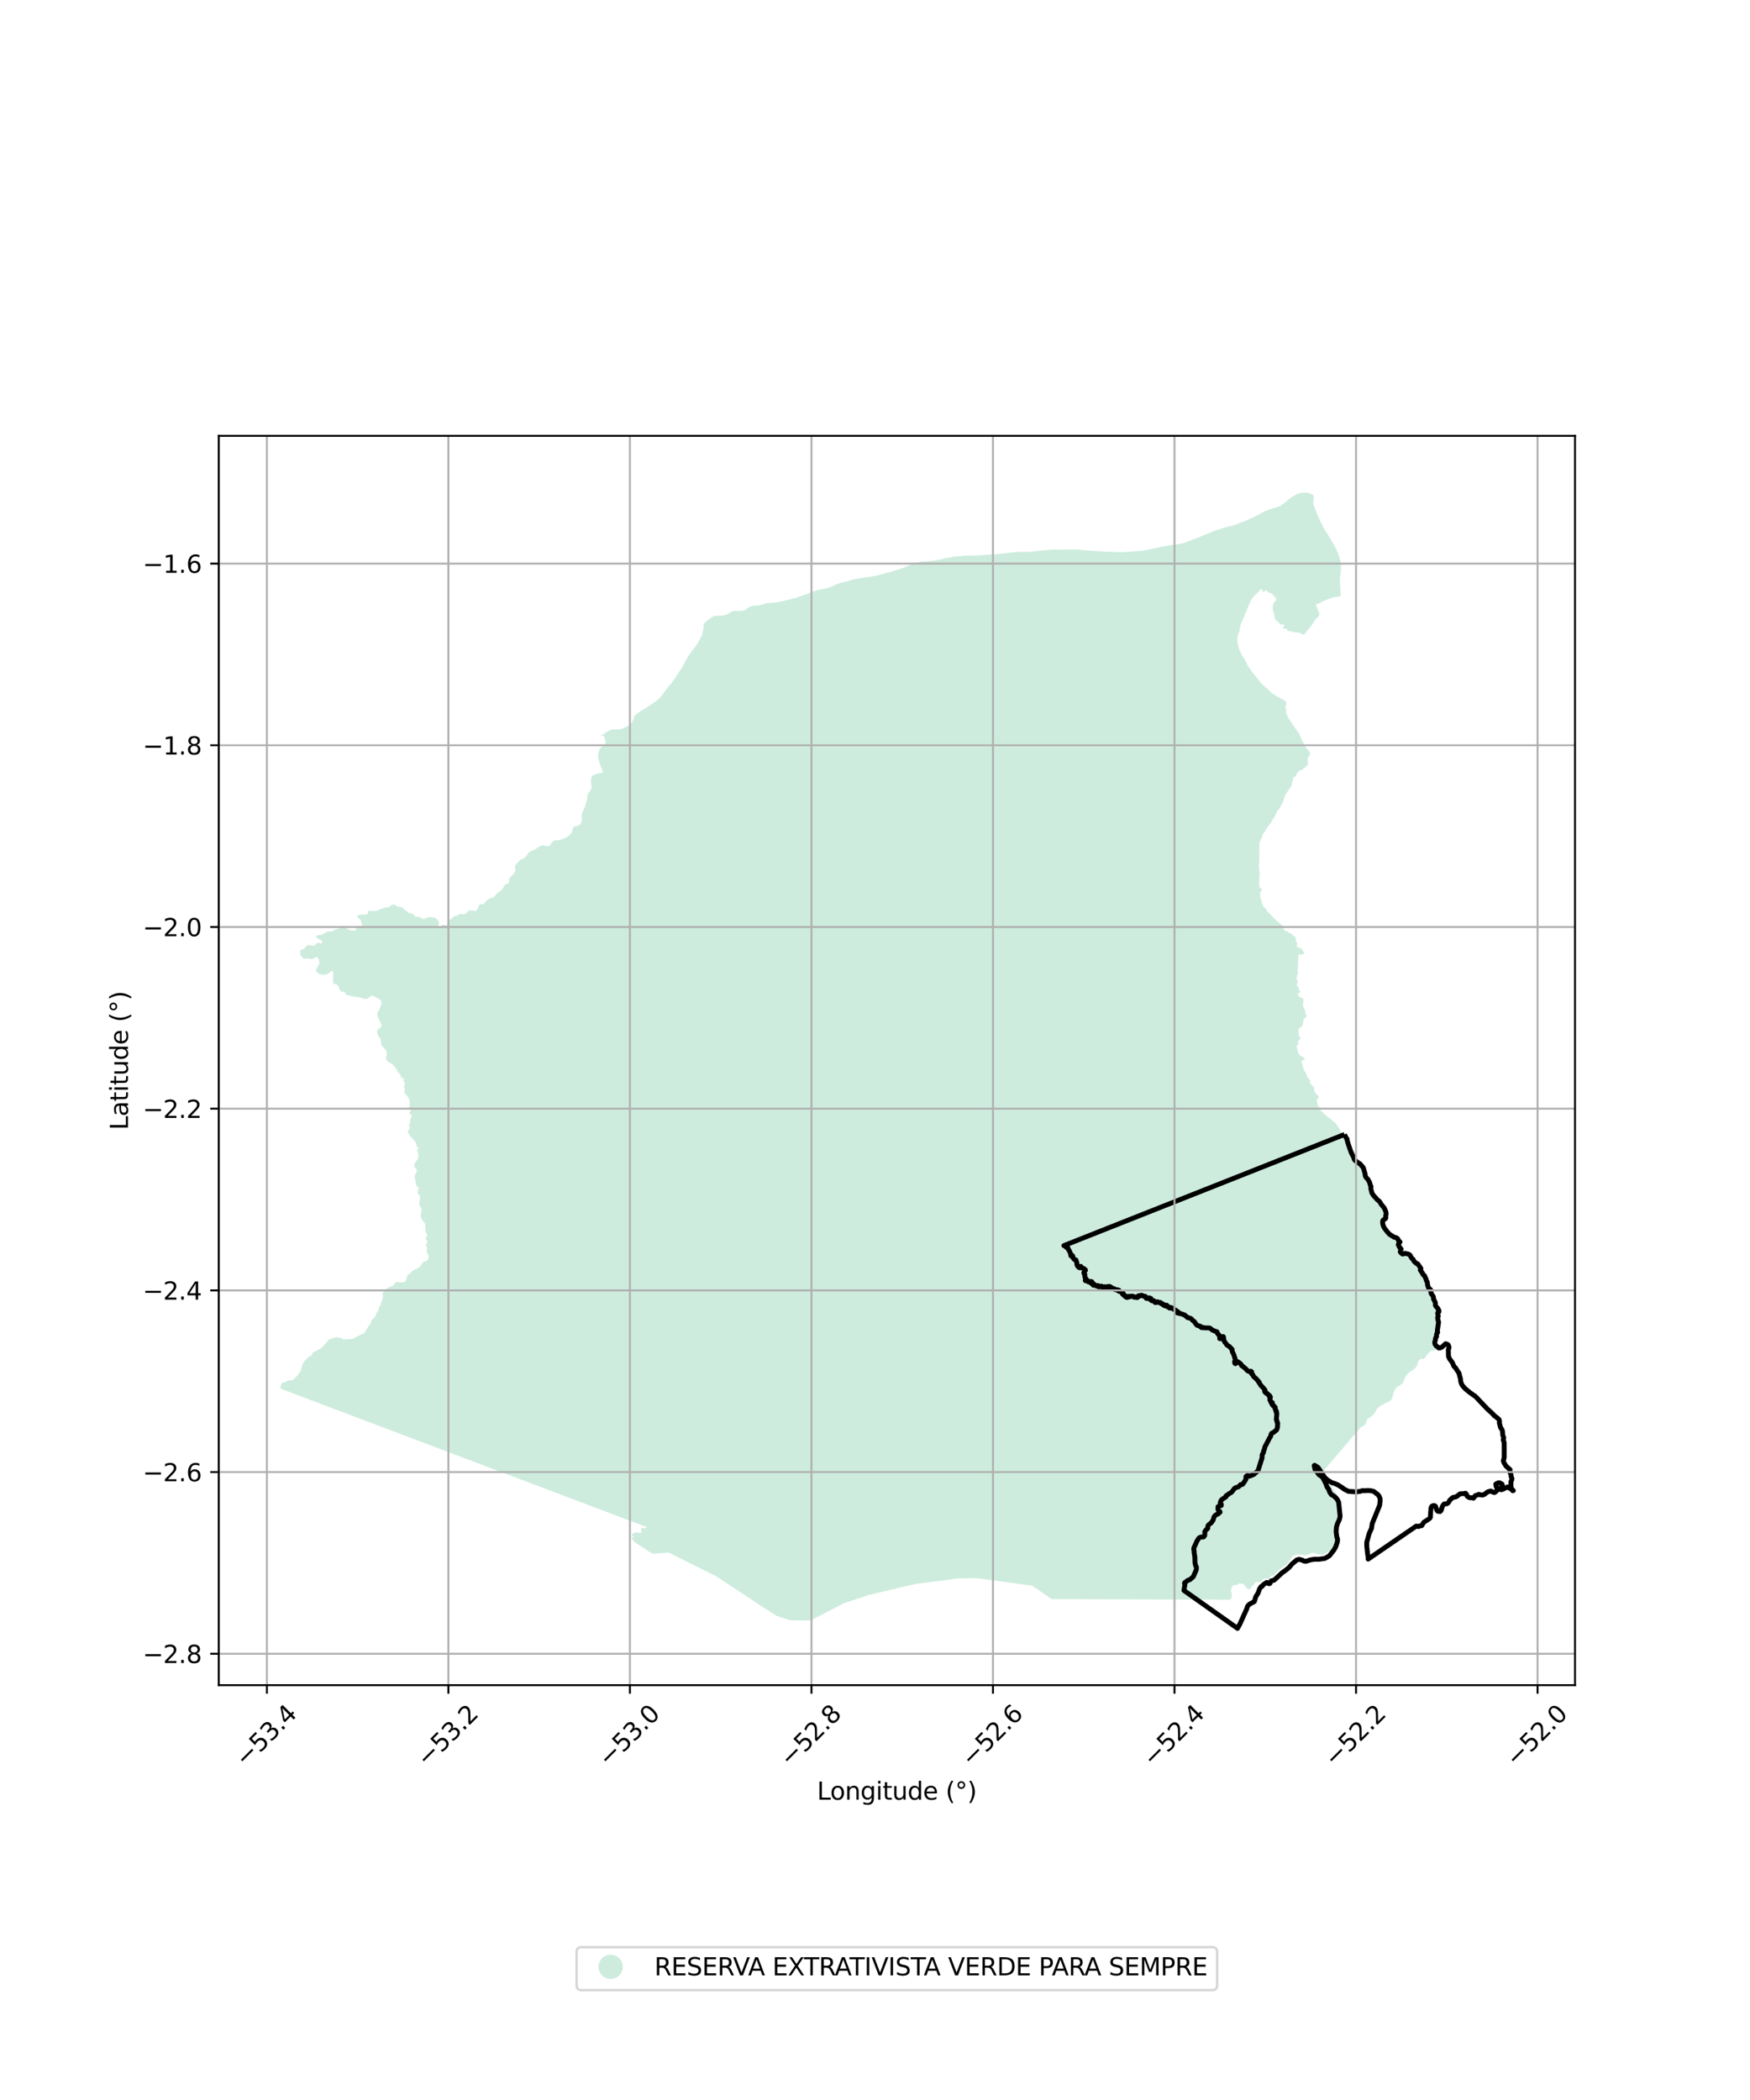 <?xml version="1.0" encoding="utf-8" standalone="no"?>
<!DOCTYPE svg PUBLIC "-//W3C//DTD SVG 1.1//EN"
  "http://www.w3.org/Graphics/SVG/1.1/DTD/svg11.dtd">
<svg xmlns:xlink="http://www.w3.org/1999/xlink" width="720pt" height="864pt" viewBox="0 0 720 864" xmlns="http://www.w3.org/2000/svg" version="1.1">
 <defs>
  <style type="text/css">*{stroke-linejoin: round; stroke-linecap: butt}</style>
 </defs>
 <g id="figure_1">
  <g id="patch_1">
   <path d="M 0 864 
L 720 864 
L 720 0 
L 0 0 
z
" style="fill: #ffffff"/>
  </g>
  <g id="axes_1">
   <g id="patch_2">
    <path d="M 90 693.323 
L 648 693.323 
L 648 179.317 
L 90 179.317 
z
" style="fill: #ffffff"/>
   </g>
   <g id="PatchCollection_1">
    <path d="M 549.97 226.308 
L 550.956 228.777 
L 551.533 231.247 
L 551.697 232.4 
L 551.697 234.869 
L 551.203 238.162 
L 551.285 240.221 
L 551.533 243.266 
L 551.533 244.83 
L 551.523 245.336 
L 550.956 245.406 
L 548.655 245.777 
L 546.354 246.534 
L 544.294 247.383 
L 543.061 248.123 
L 541.992 248.453 
L 541.498 248.699 
L 541.498 249.275 
L 541.992 250.346 
L 542.403 251.334 
L 542.814 252.322 
L 542.814 252.733 
L 542.567 253.474 
L 541.005 255.038 
L 540.46 256.093 
L 539.294 257.671 
L 538.632 258.585 
L 537.749 259.438 
L 537.303 260.21 
L 536.651 260.962 
L 536.216 261.12 
L 535.821 260.982 
L 535.505 260.803 
L 535.209 260.645 
L 534.873 260.349 
L 534.537 260.349 
L 533.964 260.309 
L 533.648 260.151 
L 533.312 260.092 
L 532.996 260.21 
L 532.601 260.21 
L 532.343 260.052 
L 532.047 259.934 
L 531.573 259.914 
L 531.218 259.815 
L 530.704 259.637 
L 530.487 259.538 
L 530.151 259.637 
L 529.893 259.637 
L 529.696 259.479 
L 529.617 259.182 
L 529.597 258.787 
L 529.321 258.707 
L 528.55 258.707 
L 528.096 258.549 
L 527.838 258.272 
L 527.859 257.975 
L 528.175 257.798 
L 528.372 257.422 
L 528.254 256.927 
L 527.859 256.907 
L 527.444 257.085 
L 527.147 257.026 
L 526.515 256.552 
L 525.804 255.898 
L 525.112 255.266 
L 524.737 254.791 
L 524.519 254.416 
L 524.4 253.981 
L 524.282 253.11 
L 524.223 252.537 
L 524.085 252.062 
L 523.709 251.33 
L 523.69 250.717 
L 523.591 249.886 
L 523.69 249.254 
L 523.848 248.72 
L 523.887 248.225 
L 524.183 247.79 
L 524.895 247.118 
L 525.073 246.762 
L 525.033 246.307 
L 524.717 245.773 
L 524.381 245.279 
L 524.006 245.139 
L 523.848 245.041 
L 523.729 244.646 
L 523.492 244.448 
L 523.393 244.27 
L 523.195 244.072 
L 522.86 244.092 
L 522.524 243.914 
L 522.286 243.775 
L 521.951 243.716 
L 521.635 243.795 
L 521.477 243.795 
L 521.536 243.499 
L 521.516 243.143 
L 521.2 242.985 
L 520.923 242.865 
L 520.548 243.004 
L 520.351 243.281 
L 519.995 243.478 
L 519.54 243.38 
L 519.363 243.123 
L 519.323 242.668 
L 519.303 242.351 
L 519.047 242.331 
L 518.611 242.549 
L 517.781 243.518 
L 517.011 244.23 
L 515.905 245.219 
L 515.075 246.347 
L 514.324 247.771 
L 513.751 249.036 
L 513.534 249.472 
L 513.593 249.748 
L 513.435 250.025 
L 513.118 250.381 
L 512.921 251.053 
L 512.763 251.746 
L 512.367 252.339 
L 512.111 252.834 
L 511.972 253.308 
L 511.972 253.743 
L 511.558 254.277 
L 511.321 254.633 
L 511.202 255.246 
L 510.511 256.73 
L 510.372 257.402 
L 510.155 258.153 
L 509.977 259.102 
L 509.957 259.637 
L 509.799 260.131 
L 509.345 261.278 
L 509.128 262.208 
L 509.107 263.335 
L 509.187 264.225 
L 509.345 265.274 
L 509.898 267.349 
L 511.143 269.842 
L 512.526 272.037 
L 512.842 272.61 
L 513.02 273.303 
L 513.553 274.193 
L 514.205 275.083 
L 514.502 275.438 
L 514.719 275.874 
L 516.083 277.615 
L 517.229 278.94 
L 517.623 279.552 
L 518.572 280.798 
L 519.619 281.827 
L 521.951 283.884 
L 523.314 285.169 
L 524.895 286.178 
L 526.574 287.186 
L 528.096 288.037 
L 528.668 288.333 
L 529.163 288.828 
L 529.281 289.263 
L 529.182 289.837 
L 528.925 290.509 
L 528.807 291.102 
L 528.945 291.538 
L 529.182 291.835 
L 529.242 292.25 
L 529.083 292.922 
L 529.222 293.338 
L 529.479 293.99 
L 529.735 294.741 
L 530.051 295.473 
L 530.684 296.324 
L 531.474 297.53 
L 532.542 299.152 
L 533.51 300.438 
L 534.398 301.644 
L 535.11 303.246 
L 535.564 304.373 
L 536.572 306.391 
L 537.027 307.122 
L 537.382 307.676 
L 538.37 308.823 
L 538.983 309.495 
L 538.962 310.03 
L 538.844 310.662 
L 538.587 311.216 
L 537.994 311.75 
L 538.093 314.401 
L 537.895 314.875 
L 536.948 315.725 
L 536.118 316.398 
L 535.742 316.715 
L 535.248 316.853 
L 534.576 317.011 
L 534.3 317.367 
L 533.964 317.763 
L 533.668 318.039 
L 533.51 318.415 
L 533.351 318.85 
L 533.173 319.266 
L 532.877 319.424 
L 532.383 319.82 
L 531.988 320.235 
L 531.988 320.987 
L 531.712 321.5 
L 531.593 322.252 
L 531.316 323.28 
L 531.039 323.775 
L 530.921 324.111 
L 530.546 324.447 
L 529.854 325.535 
L 529.262 326.286 
L 528.629 327.414 
L 528.333 328.383 
L 528.175 329.076 
L 527.641 330.44 
L 527.108 331.409 
L 526.258 332.813 
L 525.626 333.604 
L 525.29 334.099 
L 524.915 334.988 
L 524.479 335.878 
L 523.986 336.59 
L 523.314 337.758 
L 522.82 338.627 
L 522.307 339.32 
L 521.931 339.755 
L 521.24 340.665 
L 520.528 341.831 
L 520.094 342.603 
L 519.639 343.038 
L 519.422 343.75 
L 519.106 344.62 
L 518.789 345.352 
L 518.138 346.618 
L 518.197 347.409 
L 518.138 348.734 
L 518.157 350.098 
L 518.177 350.988 
L 518.138 351.443 
L 517.959 351.898 
L 518.157 352.452 
L 518.138 353.164 
L 518.039 354.331 
L 518.039 355.221 
L 517.9 356.328 
L 517.999 357.099 
L 518.118 358.583 
L 518.256 359.888 
L 518.177 360.877 
L 518.098 361.925 
L 518.098 363.428 
L 518.098 364.398 
L 518.236 365.07 
L 518.651 365.545 
L 519.066 365.683 
L 519.244 365.921 
L 519.263 366.098 
L 519.066 366.316 
L 518.651 366.751 
L 518.453 367.344 
L 518.434 368.036 
L 518.532 369.283 
L 518.948 370.489 
L 519.165 371.22 
L 519.323 371.834 
L 519.876 373.06 
L 520.765 373.831 
L 521.081 374.405 
L 521.654 375.295 
L 522.682 376.165 
L 523.867 377.51 
L 525.665 379.25 
L 526.673 379.943 
L 527.582 380.793 
L 528.254 381.445 
L 528.017 381.723 
L 527.977 382.079 
L 528.629 382.692 
L 529.321 383.305 
L 529.735 383.088 
L 530.032 383.265 
L 530.032 383.621 
L 530.348 383.898 
L 530.941 383.957 
L 531.316 383.957 
L 531.316 384.353 
L 531.652 384.531 
L 532.047 384.966 
L 532.561 385.223 
L 533.213 385.916 
L 533.114 386.687 
L 533.193 387.339 
L 533.45 387.537 
L 533.707 387.834 
L 533.687 388.289 
L 533.628 388.763 
L 533.588 389.021 
L 533.569 389.376 
L 533.767 389.673 
L 534.596 389.97 
L 535.09 390.108 
L 535.446 390.247 
L 535.821 390.622 
L 535.762 390.998 
L 536.157 391.295 
L 536.572 391.948 
L 536.453 392.303 
L 535.861 392.541 
L 535.347 392.996 
L 535.11 392.956 
L 535.07 392.679 
L 534.77 392.616 
L 534.497 392.521 
L 534.403 392.603 
L 534.195 392.775 
L 533.898 399.529 
L 534.039 400.036 
L 534.067 400.57 
L 533.871 400.795 
L 533.702 400.908 
L 533.646 401.273 
L 533.702 401.498 
L 533.618 401.808 
L 533.505 402.033 
L 533.393 402.398 
L 533.449 402.736 
L 533.758 403.102 
L 533.842 403.467 
L 533.982 403.664 
L 533.927 403.917 
L 533.786 404.396 
L 533.589 404.929 
L 533.533 405.155 
L 533.589 405.521 
L 533.898 405.858 
L 534.18 406.083 
L 534.433 406.392 
L 534.433 406.617 
L 534.292 406.898 
L 534.32 407.152 
L 534.517 407.348 
L 534.966 407.798 
L 534.994 408.08 
L 534.77 408.389 
L 534.264 408.586 
L 534.067 408.67 
L 534.011 408.811 
L 534.011 409.149 
L 534.236 409.599 
L 534.433 409.88 
L 534.91 410.33 
L 535.5 410.583 
L 535.95 410.752 
L 536.259 411.033 
L 536.259 411.792 
L 536.259 412.355 
L 536.202 412.862 
L 536.09 413.142 
L 536.09 413.564 
L 536.231 414.324 
L 536.54 414.718 
L 536.737 415.14 
L 536.821 415.562 
L 536.99 415.815 
L 537.046 416.096 
L 537.017 416.462 
L 537.074 417.024 
L 537.299 417.446 
L 537.523 417.615 
L 537.579 417.868 
L 537.552 418.318 
L 537.242 418.683 
L 536.596 418.993 
L 536.343 419.189 
L 536.231 419.612 
L 536.231 420.399 
L 536.146 420.905 
L 536.006 421.581 
L 535.64 422.143 
L 535.275 422.509 
L 535.163 422.79 
L 534.938 422.79 
L 534.573 422.987 
L 534.292 423.494 
L 534.264 423.887 
L 534.264 424.619 
L 534.292 424.983 
L 534.292 425.462 
L 534.46 426.277 
L 534.826 426.728 
L 535.107 427.431 
L 535.107 427.881 
L 534.938 427.712 
L 534.686 427.515 
L 534.348 427.797 
L 534.124 428.218 
L 534.095 429.062 
L 534.236 429.541 
L 534.067 429.765 
L 533.786 429.878 
L 533.562 430.018 
L 533.505 430.469 
L 533.589 431.143 
L 533.955 431.818 
L 533.73 432.016 
L 533.702 432.269 
L 534.095 432.775 
L 534.18 433.112 
L 534.545 433.815 
L 534.966 434.406 
L 535.753 434.603 
L 536.708 435.531 
L 536.793 435.953 
L 536.512 436.094 
L 535.922 436.066 
L 535.697 436.403 
L 535.584 436.769 
L 535.584 437.219 
L 535.809 437.754 
L 535.922 438.484 
L 536.146 438.879 
L 536.231 439.132 
L 536.231 439.582 
L 536.343 440.173 
L 536.961 440.96 
L 537.439 441.663 
L 537.579 441.916 
L 537.579 442.366 
L 537.748 442.873 
L 538.366 443.772 
L 538.816 444.138 
L 538.984 444.589 
L 539.041 445.01 
L 538.956 445.319 
L 538.928 445.657 
L 539.35 446.051 
L 539.912 446.586 
L 540.305 447.119 
L 540.502 447.401 
L 540.67 447.738 
L 540.586 447.935 
L 540.783 448.441 
L 540.754 448.695 
L 540.783 449.004 
L 541.289 449.792 
L 542.3 450.86 
L 542.525 451.226 
L 542.638 451.676 
L 542.188 452.07 
L 541.794 452.267 
L 541.767 452.745 
L 541.851 453.251 
L 542.02 454.095 
L 542.244 454.855 
L 542.694 455.501 
L 542.975 456.092 
L 543.2 456.598 
L 543.705 457.245 
L 544.408 457.836 
L 544.829 458.286 
L 545.7 459.13 
L 546.403 459.579 
L 547.583 460.48 
L 548.539 461.295 
L 549.297 461.97 
L 549.747 462.252 
L 549.916 462.73 
L 550.59 463.602 
L 550.983 464.277 
L 551.18 464.587 
L 551.432 465.205 
L 551.573 465.486 
L 552.135 466.105 
L 552.332 466.583 
L 552.529 467.258 
L 552.95 468.271 
L 553.54 469.677 
L 554.074 471.675 
L 554.58 472.996 
L 554.889 473.475 
L 555.03 473.784 
L 555.03 474.121 
L 555.002 474.43 
L 555.367 475.022 
L 556.013 475.977 
L 556.153 476.399 
L 556.237 477.131 
L 556.744 477.834 
L 557.334 478.2 
L 558.317 478.762 
L 558.879 479.1 
L 559.666 479.971 
L 560.453 480.843 
L 560.649 481.8 
L 560.987 482.559 
L 561.043 483.206 
L 560.903 483.797 
L 561.296 484.416 
L 562.055 485.063 
L 562.56 485.766 
L 562.869 486.357 
L 563.01 487.228 
L 563.263 487.847 
L 563.431 488.41 
L 563.347 489.056 
L 563.6 489.506 
L 563.628 490.378 
L 563.937 490.941 
L 564.359 491.56 
L 564.837 492.094 
L 565.426 492.629 
L 565.792 493.135 
L 566.017 493.472 
L 566.691 493.81 
L 567.028 494.035 
L 567.225 494.429 
L 567.281 494.85 
L 567.45 495.216 
L 567.928 495.413 
L 568.124 495.694 
L 568.377 496.032 
L 568.77 496.538 
L 569.108 497.045 
L 569.192 497.579 
L 569.614 497.917 
L 569.725 498.451 
L 569.838 498.873 
L 569.867 499.492 
L 569.585 499.941 
L 569.614 500.335 
L 569.698 500.898 
L 569.867 501.207 
L 569.361 501.348 
L 568.939 501.488 
L 568.601 501.573 
L 568.377 501.826 
L 568.293 502.164 
L 568.265 502.754 
L 568.461 503.626 
L 568.545 504.104 
L 569.163 505.173 
L 570.063 506.327 
L 571.103 507.255 
L 571.805 507.958 
L 572.676 508.436 
L 573.435 508.689 
L 574.137 508.717 
L 574.531 508.97 
L 574.755 509.42 
L 574.812 509.814 
L 575.149 510.095 
L 575.57 510.377 
L 575.711 510.546 
L 578.774 515.383 
L 579.195 515.721 
L 579.617 515.777 
L 579.757 516.087 
L 579.785 516.649 
L 580.095 517.211 
L 580.432 517.324 
L 580.797 517.521 
L 581.107 517.802 
L 581.162 518.168 
L 581.387 518.618 
L 581.612 518.758 
L 581.865 519.04 
L 582.089 519.236 
L 582.118 519.321 
L 582.483 519.377 
L 582.736 519.405 
L 583.101 519.546 
L 583.973 520.896 
L 584.366 521.628 
L 584.422 521.937 
L 584.197 522.218 
L 584.141 522.33 
L 584.591 522.893 
L 584.984 523.286 
L 585.012 523.652 
L 585.321 523.961 
L 585.771 524.158 
L 585.996 524.299 
L 586.164 524.749 
L 586.53 525.481 
L 586.473 525.846 
L 586.614 526.184 
L 586.895 526.69 
L 587.063 527.253 
L 587.092 527.646 
L 587.12 528.237 
L 587.204 528.687 
L 587.457 529.278 
L 587.991 529.699 
L 588.187 530.037 
L 588.216 530.516 
L 588.412 530.993 
L 588.441 531.5 
L 588.637 531.781 
L 589.256 532.4 
L 589.396 533.047 
L 589.424 533.553 
L 589.424 533.834 
L 589.621 534.172 
L 590.211 534.959 
L 590.295 535.522 
L 590.295 535.972 
L 590.267 536.45 
L 590.323 536.759 
L 590.716 536.928 
L 591.138 537.097 
L 591.588 537.575 
L 591.812 538.391 
L 591.812 538.897 
L 591.756 539.263 
L 591.475 539.206 
L 591.222 539.206 
L 591.026 539.432 
L 591.054 539.797 
L 591.335 540.275 
L 591.531 540.697 
L 591.475 541.035 
L 591.222 541.119 
L 591.222 541.316 
L 591.222 541.569 
L 591.251 541.822 
L 591.251 542.188 
L 591.447 542.497 
L 591.756 542.919 
L 591.784 543.285 
L 591.672 543.819 
L 591.475 544.044 
L 591.447 544.354 
L 591.278 544.747 
L 591.251 545 
L 591.363 545.394 
L 591.391 545.788 
L 591.335 546.182 
L 591.251 546.716 
L 591.251 547.195 
L 591.222 547.448 
L 591.054 548.179 
L 590.885 548.544 
L 590.885 549.219 
L 590.632 549.698 
L 590.407 550.12 
L 590.407 550.597 
L 590.267 551.047 
L 590.042 551.779 
L 589.939 552.202 
L 589.989 552.448 
L 590.202 552.925 
L 590.58 553.106 
L 591.04 553.369 
L 591.385 553.615 
L 591.615 553.993 
L 591.615 554.322 
L 591.27 554.865 
L 591.056 555.111 
L 590.662 555.44 
L 590.169 555.621 
L 589.545 555.719 
L 588.921 555.736 
L 588.396 556.015 
L 587.771 556.673 
L 587.016 557.593 
L 586.572 558.284 
L 586.408 558.531 
L 585.883 558.958 
L 585.439 559.205 
L 585.127 559.205 
L 584.897 559.139 
L 584.749 559.024 
L 584.421 559.024 
L 583.994 559.517 
L 583.6 560.043 
L 583.255 560.734 
L 583.14 561.457 
L 583.008 561.967 
L 582.795 562.246 
L 582.105 562.986 
L 581.579 563.447 
L 581.038 563.792 
L 580.249 564.252 
L 579.805 564.679 
L 579.214 565.173 
L 578.557 565.962 
L 577.966 567.162 
L 577.408 568.461 
L 577.062 569.152 
L 576.701 569.497 
L 576.29 569.76 
L 575.354 570.302 
L 574.615 570.812 
L 574.172 571.223 
L 574.024 571.568 
L 573.663 572.357 
L 573.302 573.278 
L 573.105 574.133 
L 572.743 575.267 
L 572.562 575.728 
L 572.119 576.204 
L 571.609 576.599 
L 570.838 576.977 
L 569.983 577.273 
L 569.425 577.601 
L 568.915 578.013 
L 568.013 578.374 
L 567.454 578.736 
L 566.945 579.213 
L 566.469 579.771 
L 566.074 580.413 
L 565.68 581.136 
L 565.319 581.613 
L 564.679 582.418 
L 564.104 582.961 
L 563.643 583.142 
L 563.085 583.438 
L 562.609 583.914 
L 562.248 584.391 
L 562.182 584.901 
L 562.083 585.411 
L 561.689 585.97 
L 561.41 586.348 
L 561.131 586.627 
L 560.638 586.775 
L 560.128 587.038 
L 559.619 587.581 
L 559.077 588.222 
L 558.443 588.848 
L 543.942 605.828 
L 544.082 606.003 
L 544.306 606.193 
L 544.634 606.693 
L 545.15 607.659 
L 545.547 608.349 
L 546.046 609.245 
L 546.597 610.245 
L 546.839 610.59 
L 547.183 610.832 
L 547.596 611.125 
L 547.924 611.625 
L 548.509 612.573 
L 549.336 613.694 
L 549.991 614.694 
L 550.508 615.625 
L 550.767 616.435 
L 550.99 617.505 
L 551.318 619.022 
L 551.542 620.022 
L 551.576 620.626 
L 551.748 621.057 
L 551.851 621.402 
L 551.921 621.747 
L 551.886 622.16 
L 551.628 622.574 
L 551.146 623.126 
L 550.525 624.161 
L 549.819 625.609 
L 549.646 626.333 
L 549.578 627.282 
L 549.715 628.058 
L 550.008 629.127 
L 550.37 630.127 
L 550.542 630.747 
L 550.508 631.213 
L 550.37 632.265 
L 550.249 633.265 
L 550.232 633.886 
L 549.905 634.265 
L 549.44 634.869 
L 549.13 635.386 
L 548.871 636.214 
L 548.509 636.8 
L 547.855 637.439 
L 547.028 638.094 
L 546.011 638.749 
L 545.391 639.093 
L 544.772 639.507 
L 544.203 639.525 
L 543.118 639.525 
L 542.222 639.473 
L 541.74 639.301 
L 541.016 639.042 
L 540.465 638.904 
L 540.155 638.887 
L 539.775 638.938 
L 539.224 639.093 
L 538.552 639.404 
L 538.018 639.68 
L 537.243 639.818 
L 536.588 639.783 
L 535.761 639.697 
L 534.917 639.559 
L 533.901 639.577 
L 533.367 639.611 
L 532.678 639.818 
L 531.886 640.145 
L 531.489 640.645 
L 530.938 641.559 
L 530.128 642.68 
L 529.663 643.37 
L 529.249 643.836 
L 528.75 644.076 
L 527.958 644.542 
L 527.148 645.232 
L 526.631 645.646 
L 525.873 646.267 
L 525.253 646.922 
L 524.771 647.405 
L 524.375 647.991 
L 524.081 648.232 
L 523.823 648.232 
L 523.358 648.232 
L 522.997 648.25 
L 522.755 648.44 
L 522.738 648.767 
L 522.6 649.095 
L 522.514 649.371 
L 522.29 649.561 
L 521.928 649.647 
L 521.584 649.578 
L 521.153 649.422 
L 520.808 649.439 
L 520.412 649.439 
L 519.895 649.543 
L 519.603 649.767 
L 519.224 650.163 
L 518.965 650.578 
L 518.782 650.761 
L 518.631 650.869 
L 518.222 650.869 
L 518.007 650.911 
L 517.705 650.955 
L 516.952 650.911 
L 516.499 650.976 
L 516.219 651.235 
L 516.069 651.666 
L 515.94 651.968 
L 515.66 652.183 
L 515.186 652.442 
L 514.863 652.873 
L 514.54 653.498 
L 514.174 653.778 
L 513.7 653.887 
L 513.162 653.649 
L 512.688 653.175 
L 512.107 652.27 
L 511.697 651.817 
L 511.396 651.666 
L 511.03 651.623 
L 510.621 651.58 
L 510.233 651.45 
L 509.889 651.45 
L 509.544 651.688 
L 509.006 652.011 
L 508.661 652.118 
L 508.122 652.097 
L 507.628 652.183 
L 507.003 652.636 
L 506.68 653.326 
L 506.443 654.102 
L 506.4 654.727 
L 506.594 655.094 
L 506.788 655.611 
L 506.83 656.107 
L 506.766 656.602 
L 506.637 657.228 
L 506.551 657.615 
L 506.314 657.874 
L 506.055 658.175 
L 432.701 657.901 
L 432.349 657.649 
L 428.726 655.177 
L 424.585 652.349 
L 420.221 651.789 
L 411.031 650.513 
L 401.473 649.262 
L 399.533 649.327 
L 394.07 649.404 
L 388.249 650.207 
L 377.233 651.602 
L 371.967 652.774 
L 357.504 656.208 
L 347.099 659.643 
L 338.68 664.059 
L 333.417 666.675 
L 330.663 666.675 
L 327.422 666.675 
L 325.191 666.64 
L 319.648 664.896 
L 313.583 661.023 
L 305.876 655.898 
L 298.44 651.039 
L 295.295 648.969 
L 293.911 648.113 
L 289.985 646.195 
L 284.92 643.647 
L 283.43 642.887 
L 281.992 642.229 
L 280.273 641.315 
L 278.242 640.298 
L 276.468 639.417 
L 275.262 638.793 
L 269.491 639.2 
L 268.53 639.254 
L 267.824 638.849 
L 265.063 637.031 
L 261.847 634.992 
L 260.514 633.929 
L 260.508 633.792 
L 260.498 633.633 
L 260.395 633.423 
L 260.207 633.257 
L 259.896 633.013 
L 259.763 632.792 
L 259.819 632.481 
L 260.019 632.359 
L 260.362 632.381 
L 260.662 632.403 
L 260.739 632.259 
L 260.739 632.104 
L 260.584 631.982 
L 260.406 631.948 
L 260.207 631.915 
L 260.03 631.726 
L 259.908 631.505 
L 259.93 631.294 
L 260.196 631.05 
L 260.794 630.75 
L 261.703 630.506 
L 262.213 630.495 
L 262.623 630.595 
L 263.088 630.651 
L 263.731 630.673 
L 263.908 630.517 
L 263.953 630.351 
L 263.908 630.084 
L 263.776 629.729 
L 263.709 629.486 
L 263.709 629.197 
L 263.808 628.942 
L 263.986 628.72 
L 264.33 628.632 
L 264.806 628.698 
L 265.327 628.787 
L 265.67 628.765 
L 265.837 628.642 
L 265.903 628.465 
L 266.039 628.272 
L 115.505 571.356 
L 115.364 570.736 
L 115.589 569.901 
L 115.813 569.323 
L 115.973 569.035 
L 116.295 568.906 
L 117 568.745 
L 117.418 568.573 
L 117.822 568.399 
L 118.299 568.081 
L 118.617 567.951 
L 118.993 567.951 
L 119.774 567.951 
L 120.106 567.936 
L 120.496 567.733 
L 120.945 567.386 
L 121.58 566.793 
L 122.043 566.301 
L 122.592 565.65 
L 123.098 564.956 
L 123.503 564.319 
L 123.778 563.899 
L 123.951 563.466 
L 123.965 563.046 
L 124.154 562.438 
L 124.283 562.062 
L 124.356 561.584 
L 124.601 561.078 
L 124.919 560.442 
L 125.426 559.848 
L 125.946 559.299 
L 126.466 558.85 
L 126.74 558.517 
L 126.929 558.228 
L 127.188 558.055 
L 127.478 558.055 
L 127.781 558.04 
L 128.013 557.823 
L 128.2 557.591 
L 128.36 557.302 
L 128.49 556.912 
L 128.706 556.564 
L 128.995 556.289 
L 129.473 556 
L 129.935 555.899 
L 130.282 555.827 
L 130.543 555.624 
L 130.961 555.248 
L 131.438 555.002 
L 131.843 554.857 
L 132.263 554.611 
L 132.696 554.148 
L 133.187 553.584 
L 133.679 553.02 
L 134.127 552.556 
L 134.459 552.152 
L 134.792 551.731 
L 135.11 551.327 
L 135.702 550.965 
L 136.396 550.69 
L 137.003 550.517 
L 137.538 550.386 
L 138.102 550.184 
L 138.55 550.227 
L 139.128 550.256 
L 139.504 550.329 
L 139.75 550.444 
L 140.226 550.488 
L 140.616 550.589 
L 140.862 550.733 
L 141.094 550.951 
L 141.268 551.052 
L 141.932 551.067 
L 143.508 550.936 
L 144.288 550.936 
L 145.025 550.908 
L 145.517 550.676 
L 146.139 550.285 
L 146.5 550.069 
L 147.15 549.692 
L 147.685 549.518 
L 148.249 549.244 
L 148.884 548.853 
L 149.29 548.752 
L 149.709 548.549 
L 149.926 548.274 
L 150.186 547.913 
L 150.504 547.421 
L 150.807 546.943 
L 151.183 546.379 
L 151.486 545.844 
L 151.761 545.467 
L 152.166 544.947 
L 152.426 544.628 
L 152.585 544.252 
L 152.687 543.832 
L 152.744 543.514 
L 152.889 543.239 
L 152.99 543.037 
L 153.279 542.646 
L 153.655 542.4 
L 153.959 542.125 
L 154.218 541.821 
L 154.464 541.373 
L 154.667 540.809 
L 154.797 540.418 
L 155.013 540.056 
L 155.273 539.68 
L 155.534 539.26 
L 155.78 539.014 
L 155.823 538.768 
L 155.881 538.407 
L 155.881 537.958 
L 155.982 537.64 
L 156.242 537.379 
L 156.575 537.032 
L 156.719 536.757 
L 156.733 536.468 
L 156.791 535.832 
L 156.907 535.586 
L 157.167 535.065 
L 157.312 534.645 
L 157.413 534.138 
L 157.528 533.719 
L 157.543 533.227 
L 157.485 532.793 
L 157.471 532.504 
L 157.413 532.315 
L 157.369 532.142 
L 157.355 531.983 
L 157.471 531.838 
L 157.745 531.636 
L 158.179 531.288 
L 158.627 530.826 
L 158.815 530.536 
L 159.003 530.218 
L 159.278 530.015 
L 159.697 529.741 
L 160.101 529.552 
L 160.549 529.407 
L 161.084 529.249 
L 161.489 529.09 
L 161.793 528.814 
L 162.082 528.539 
L 162.328 528.062 
L 162.558 527.816 
L 162.905 527.599 
L 163.238 527.527 
L 163.44 527.483 
L 163.845 527.483 
L 164.51 527.555 
L 165.103 527.614 
L 165.681 527.599 
L 166.187 527.541 
L 166.534 527.368 
L 166.866 527.151 
L 167.025 526.818 
L 167.17 526.398 
L 167.213 525.935 
L 167.372 525.371 
L 167.69 524.734 
L 168.022 524.358 
L 168.355 524.141 
L 168.673 523.968 
L 168.875 523.823 
L 169.049 523.621 
L 169.236 523.302 
L 169.482 523.027 
L 169.93 522.723 
L 170.537 522.449 
L 171.477 521.985 
L 172.011 521.696 
L 172.546 521.364 
L 172.952 520.929 
L 173.341 520.394 
L 173.529 519.975 
L 173.775 519.67 
L 174.165 519.323 
L 174.426 519.092 
L 174.643 519.034 
L 174.946 519.019 
L 175.206 518.932 
L 175.452 518.788 
L 175.697 518.571 
L 175.814 518.354 
L 175.972 518.253 
L 176.131 518.152 
L 176.249 517.642 
L 176.392 517.285 
L 176.392 516.904 
L 176.249 516.428 
L 175.964 515.857 
L 175.727 515.452 
L 175.536 515.095 
L 175.536 514.643 
L 175.631 513.858 
L 175.679 513.429 
L 175.56 513.024 
L 175.417 512.572 
L 175.322 511.977 
L 175.417 511.644 
L 175.655 511.382 
L 175.798 511.168 
L 175.81 510.746 
L 175.734 510.48 
L 175.467 510.195 
L 175.22 509.889 
L 175.144 509.414 
L 175.353 508.919 
L 175.715 508.481 
L 175.715 508.157 
L 175.62 507.624 
L 175.372 507.376 
L 175.163 506.957 
L 175.087 506.539 
L 175.068 505.72 
L 174.973 504.672 
L 174.954 504.006 
L 174.915 503.511 
L 174.554 502.901 
L 173.984 502.236 
L 173.679 501.816 
L 173.261 501.169 
L 173.108 500.616 
L 173.07 499.969 
L 173.128 499.398 
L 173.355 498.637 
L 173.508 498.008 
L 173.508 497.703 
L 173.394 497.284 
L 173.185 496.809 
L 172.937 496.427 
L 172.709 496.199 
L 172.557 495.799 
L 172.557 495.266 
L 172.652 494.01 
L 172.804 493.057 
L 172.785 492.505 
L 172.728 491.953 
L 172.557 491.649 
L 172.195 491.305 
L 171.834 491.115 
L 171.777 490.868 
L 171.909 490.582 
L 171.948 490.334 
L 171.853 490.163 
L 171.796 489.839 
L 172.005 489.554 
L 172.309 489.23 
L 172.328 488.983 
L 172.234 488.754 
L 172.081 488.487 
L 171.815 488.24 
L 171.453 487.993 
L 171.225 487.84 
L 171.206 487.593 
L 171.111 487.23 
L 171.054 486.583 
L 171.035 486.126 
L 170.902 485.669 
L 170.731 485.193 
L 170.598 484.66 
L 170.598 484.184 
L 170.635 483.613 
L 171.13 482.756 
L 171.434 482.032 
L 171.453 481.613 
L 171.396 481.176 
L 171.282 480.871 
L 170.788 480.414 
L 170.407 480.033 
L 170.407 479.785 
L 170.464 479.253 
L 170.598 478.796 
L 170.921 478.11 
L 171.453 477.405 
L 171.815 476.891 
L 172.062 476.282 
L 172.152 475.734 
L 172.152 475.2 
L 172.056 474.557 
L 171.906 474.064 
L 171.714 473.598 
L 171.619 473.256 
L 171.756 472.955 
L 172.015 472.681 
L 172.125 472.504 
L 172.165 472.257 
L 172.152 472.094 
L 171.947 471.956 
L 171.673 471.888 
L 171.482 471.696 
L 171.386 471.204 
L 171.304 470.821 
L 171.154 470.397 
L 170.949 469.904 
L 170.648 469.465 
L 170.211 468.946 
L 169.732 468.426 
L 169.363 468.042 
L 168.939 467.728 
L 168.72 467.413 
L 168.556 466.962 
L 168.515 466.729 
L 168.269 466.483 
L 167.914 466.195 
L 167.859 465.949 
L 167.804 465.538 
L 167.941 465.155 
L 168.242 464.704 
L 168.502 464.32 
L 168.611 464.019 
L 168.611 463.622 
L 168.433 463.322 
L 168.214 463.021 
L 168.269 462.637 
L 168.598 462.199 
L 168.761 461.816 
L 168.775 461.269 
L 168.816 460.667 
L 168.939 460.092 
L 169.254 459.654 
L 169.39 459.216 
L 169.281 458.833 
L 169.007 458.614 
L 168.625 458.367 
L 168.433 458.08 
L 168.502 457.765 
L 168.652 457.45 
L 168.925 457.013 
L 168.925 456.616 
L 168.775 456.438 
L 168.419 456.137 
L 168.31 455.795 
L 168.31 455.303 
L 168.488 454.741 
L 168.598 453.92 
L 168.447 452.702 
L 168.242 451.977 
L 167.777 451.278 
L 167.217 450.54 
L 166.642 450.047 
L 166.424 449.705 
L 166.424 449.349 
L 166.478 448.87 
L 166.56 448.323 
L 166.491 447.79 
L 166.259 447.338 
L 166.136 447.01 
L 166.314 446.639 
L 166.56 446.284 
L 166.683 445.983 
L 166.643 445.682 
L 166.478 445.449 
L 166.287 445.244 
L 166.082 444.97 
L 165.999 444.792 
L 166.096 444.286 
L 166.136 443.916 
L 165.986 443.657 
L 165.658 443.56 
L 165.357 443.56 
L 165.152 443.328 
L 164.961 443.013 
L 164.878 442.603 
L 164.756 442.179 
L 164.496 441.836 
L 164.14 441.508 
L 163.867 441.371 
L 163.69 441.097 
L 163.553 440.769 
L 163.443 440.427 
L 163.224 440.14 
L 162.924 439.701 
L 162.568 439.126 
L 162.048 438.593 
L 161.775 438.223 
L 161.556 437.827 
L 161.269 437.594 
L 160.968 437.54 
L 160.504 437.293 
L 160.066 437.116 
L 159.793 436.896 
L 159.41 436.595 
L 159.123 436.266 
L 158.945 435.87 
L 158.85 435.309 
L 158.972 434.214 
L 159.123 433.434 
L 159.109 432.832 
L 159.054 432.503 
L 158.863 432.188 
L 158.645 431.806 
L 158.357 431.587 
L 158.029 431.271 
L 157.646 430.861 
L 157.236 430.451 
L 156.963 429.999 
L 156.826 429.588 
L 156.73 429.082 
L 156.717 428.494 
L 156.703 428.056 
L 156.593 427.509 
L 156.238 427.003 
L 155.773 426.387 
L 155.513 425.852 
L 155.185 425.045 
L 155.13 424.621 
L 155.158 424.197 
L 155.226 423.841 
L 155.65 423.403 
L 156.416 422.897 
L 156.853 422.636 
L 157.003 422.294 
L 157.003 421.953 
L 156.798 421.323 
L 156.416 420.475 
L 155.759 419.12 
L 155.377 418.079 
L 155.226 417.341 
L 155.24 416.848 
L 155.5 416.328 
L 155.992 415.507 
L 156.416 414.549 
L 156.676 413.659 
L 156.88 413.016 
L 156.963 412.305 
L 156.826 411.84 
L 156.471 411.415 
L 155.759 410.922 
L 155.145 410.553 
L 154.666 410.321 
L 154.214 410.115 
L 153.845 409.868 
L 153.613 409.746 
L 153.244 409.732 
L 152.793 409.732 
L 152.396 409.855 
L 152.191 410.102 
L 151.781 410.471 
L 151.303 410.8 
L 150.892 411.005 
L 150.359 410.991 
L 149.566 410.895 
L 148.691 410.594 
L 148.103 410.375 
L 147.57 410.266 
L 146.654 410.197 
L 145.506 410.005 
L 144.576 409.814 
L 143.578 409.541 
L 142.457 409.362 
L 142.184 409.103 
L 142.02 408.624 
L 141.937 408.322 
L 141.718 408.103 
L 141.513 408.021 
L 141.226 408.021 
L 140.871 408.035 
L 140.597 408.021 
L 140.365 407.898 
L 140.023 407.542 
L 139.75 407.077 
L 139.381 406.516 
L 139.354 405.941 
L 139.149 405.585 
L 138.971 405.449 
L 138.629 405.148 
L 138.342 404.984 
L 137.932 404.929 
L 137.589 404.86 
L 137.207 404.641 
L 137.057 404.258 
L 136.975 403.725 
L 137.016 403.136 
L 137.097 401.904 
L 137.07 400.837 
L 137.057 400.111 
L 136.947 399.77 
L 136.824 399.51 
L 136.565 399.359 
L 136.127 399.633 
L 135.649 400.139 
L 134.938 400.645 
L 134.322 400.851 
L 133.762 401.042 
L 133.215 401.042 
L 132.723 401.042 
L 132.299 400.974 
L 131.793 400.824 
L 131.246 400.645 
L 130.699 400.276 
L 130.344 399.92 
L 130.07 399.523 
L 130.07 399.058 
L 130.18 398.606 
L 130.522 398.032 
L 130.986 397.334 
L 131.246 396.773 
L 131.438 396.321 
L 131.383 395.814 
L 131.151 394.98 
L 130.986 394.405 
L 130.795 394.076 
L 130.59 393.913 
L 130.221 393.817 
L 129.742 393.872 
L 129.236 394.145 
L 128.867 394.487 
L 128.402 394.583 
L 127.842 394.583 
L 127.377 394.46 
L 126.803 394.336 
L 126.243 394.31 
L 125.901 394.405 
L 125.394 394.501 
L 124.857 394.317 
L 124.448 393.992 
L 124.054 393.541 
L 123.673 392.92 
L 123.547 392.469 
L 123.518 391.863 
L 123.533 391.27 
L 123.8 390.903 
L 124.11 390.678 
L 124.617 390.579 
L 124.899 390.438 
L 125.265 390.198 
L 125.576 389.817 
L 125.942 389.451 
L 126.364 388.971 
L 126.675 388.858 
L 127.027 388.858 
L 127.506 388.858 
L 128.055 388.985 
L 128.591 389.112 
L 129.098 389.112 
L 129.476 388.923 
L 130.049 388.35 
L 130.404 388.07 
L 130.721 387.894 
L 130.985 387.894 
L 131.372 387.894 
L 131.619 388.053 
L 132.041 388.176 
L 132.2 388.158 
L 132.358 388 
L 132.482 387.647 
L 132.412 387.224 
L 132.147 386.801 
L 131.548 386.554 
L 130.914 386.254 
L 130.562 385.955 
L 130.245 385.708 
L 130.139 385.232 
L 130.35 384.932 
L 130.632 384.773 
L 131.108 384.755 
L 131.601 384.755 
L 132.27 384.597 
L 132.904 384.315 
L 133.697 383.874 
L 134.102 383.575 
L 134.56 383.398 
L 134.93 383.293 
L 135.388 383.293 
L 135.669 383.31 
L 136.057 383.31 
L 136.444 383.293 
L 136.797 383.151 
L 137.166 382.852 
L 137.537 382.658 
L 138.064 382.393 
L 138.98 382.111 
L 139.597 381.953 
L 140.179 381.776 
L 140.601 381.565 
L 141.341 381.512 
L 141.763 381.512 
L 142.186 381.565 
L 142.838 382.164 
L 143.296 382.358 
L 144.053 382.676 
L 144.793 382.834 
L 145.621 382.905 
L 145.974 382.87 
L 146.22 382.781 
L 146.519 382.429 
L 146.642 382.041 
L 146.695 381.636 
L 147.171 381.424 
L 147.365 381.371 
L 147.611 381.248 
L 148.122 381.107 
L 148.527 380.983 
L 148.858 380.883 
L 149.001 380.732 
L 149.032 380.574 
L 149.032 380.368 
L 148.969 380.242 
L 148.882 380.076 
L 148.763 379.822 
L 148.629 379.521 
L 148.534 379.229 
L 148.486 378.967 
L 148.479 378.722 
L 148.407 378.611 
L 148.257 378.484 
L 148.099 378.294 
L 147.964 378.144 
L 147.862 378.041 
L 147.767 377.914 
L 147.601 377.804 
L 147.387 377.63 
L 147.245 377.526 
L 147.095 377.416 
L 146.968 377.313 
L 146.85 377.162 
L 146.85 377.059 
L 146.913 376.925 
L 147.087 376.751 
L 147.395 376.569 
L 147.751 376.49 
L 147.989 376.426 
L 148.186 376.434 
L 148.289 376.411 
L 148.486 376.355 
L 148.636 376.355 
L 148.819 376.355 
L 149.04 376.331 
L 149.238 376.323 
L 149.649 376.323 
L 149.949 376.323 
L 150.195 376.284 
L 150.527 376.26 
L 150.796 376.22 
L 151.009 376.141 
L 151.184 376.062 
L 151.334 375.872 
L 151.358 375.737 
L 151.429 375.484 
L 151.516 375.199 
L 151.603 374.962 
L 151.729 374.764 
L 151.911 374.661 
L 152.148 374.661 
L 152.575 374.716 
L 152.773 374.779 
L 152.971 374.827 
L 153.184 374.827 
L 153.445 374.803 
L 153.627 374.716 
L 153.746 374.692 
L 153.911 374.795 
L 154.189 374.819 
L 154.497 374.812 
L 154.695 374.748 
L 154.917 374.661 
L 155.185 374.629 
L 155.399 374.55 
L 155.723 374.415 
L 156.064 374.233 
L 156.261 374.106 
L 156.451 374.035 
L 156.64 373.988 
L 156.886 373.94 
L 157.099 373.861 
L 157.44 373.663 
L 157.866 373.521 
L 158.214 373.434 
L 158.492 373.386 
L 158.704 373.386 
L 159.116 373.363 
L 159.583 373.331 
L 159.891 373.275 
L 160.089 373.141 
L 160.531 372.824 
L 160.982 372.499 
L 161.473 372.246 
L 161.718 372.167 
L 162.066 372.167 
L 162.248 372.183 
L 162.508 372.27 
L 162.873 372.524 
L 163.205 372.792 
L 163.584 372.927 
L 163.901 373.062 
L 164.13 373.086 
L 164.811 373.157 
L 165.119 373.204 
L 165.435 373.339 
L 165.68 373.56 
L 165.997 373.782 
L 166.218 374.067 
L 166.352 374.281 
L 166.613 374.511 
L 166.954 374.756 
L 167.381 374.993 
L 167.665 375.199 
L 167.91 375.429 
L 168.093 375.5 
L 168.448 375.634 
L 168.804 375.745 
L 169.311 375.84 
L 169.642 375.967 
L 169.872 376.07 
L 170.133 376.268 
L 170.425 376.544 
L 170.671 376.83 
L 170.932 377.06 
L 171.153 377.281 
L 171.414 377.313 
L 171.675 377.21 
L 171.976 377.178 
L 172.324 377.178 
L 172.616 377.266 
L 172.932 377.463 
L 173.17 377.637 
L 173.502 377.804 
L 173.707 377.946 
L 173.953 378.041 
L 174.293 378.08 
L 174.562 378.065 
L 174.799 377.962 
L 175.25 377.7 
L 175.606 377.55 
L 175.977 377.431 
L 176.42 377.391 
L 176.927 377.368 
L 177.385 377.368 
L 177.781 377.368 
L 178.255 377.424 
L 178.429 377.463 
L 178.935 377.606 
L 179.378 377.883 
L 179.702 378.12 
L 180.035 378.548 
L 180.201 378.801 
L 180.438 379.189 
L 180.596 379.49 
L 180.628 379.838 
L 180.612 380.115 
L 180.502 380.431 
L 180.367 380.724 
L 180.359 380.97 
L 180.359 381.255 
L 180.382 381.453 
L 180.477 381.627 
L 180.589 381.691 
L 180.794 381.666 
L 180.999 381.556 
L 181.165 381.382 
L 181.577 381.01 
L 181.893 380.614 
L 182.107 380.471 
L 182.32 380.464 
L 182.487 380.495 
L 182.787 380.59 
L 183.088 380.677 
L 183.356 380.724 
L 183.601 380.724 
L 183.744 380.646 
L 183.871 380.543 
L 183.902 380.242 
L 183.989 379.791 
L 184.052 379.45 
L 184.179 379.094 
L 184.424 378.793 
L 184.772 378.579 
L 185.294 378.294 
L 185.792 378.01 
L 186.077 377.788 
L 186.353 377.424 
L 186.551 377.178 
L 186.947 376.957 
L 187.382 376.87 
L 187.801 376.814 
L 188.125 376.703 
L 188.371 376.561 
L 188.806 376.22 
L 189.217 376.031 
L 189.375 375.998 
L 189.976 375.998 
L 190.704 376.157 
L 190.996 376.149 
L 191.257 376.031 
L 191.558 375.88 
L 191.874 375.713 
L 191.993 375.579 
L 192.23 375.207 
L 192.57 374.945 
L 192.855 374.716 
L 193.337 374.558 
L 193.78 374.542 
L 194.302 374.558 
L 194.816 374.716 
L 195.141 374.812 
L 195.552 374.812 
L 195.9 374.692 
L 196.16 374.407 
L 196.422 374.035 
L 196.564 373.695 
L 196.722 373.402 
L 196.889 373.053 
L 197.054 372.634 
L 197.22 372.318 
L 197.363 372.127 
L 197.623 372.104 
L 198.012 372.127 
L 198.423 372.096 
L 198.715 371.969 
L 199.142 371.708 
L 199.459 371.384 
L 199.878 370.964 
L 200.273 370.481 
L 200.74 370.101 
L 201.08 369.887 
L 201.396 369.737 
L 202.069 369.492 
L 202.662 369.27 
L 202.994 369.127 
L 203.326 368.874 
L 203.643 368.581 
L 203.895 368.248 
L 204.18 367.924 
L 204.615 367.425 
L 204.979 367.188 
L 205.501 366.808 
L 206.133 366.436 
L 206.363 366.23 
L 206.577 366.008 
L 206.854 365.62 
L 207.122 365.154 
L 207.241 364.789 
L 207.534 364.401 
L 207.937 363.934 
L 208.245 363.697 
L 208.53 363.593 
L 208.862 363.546 
L 209.06 363.46 
L 209.297 363.23 
L 209.423 362.961 
L 209.432 362.707 
L 209.448 362.177 
L 209.479 361.733 
L 209.606 361.345 
L 209.914 360.974 
L 210.238 360.609 
L 210.768 360.094 
L 211.163 359.691 
L 211.408 359.359 
L 211.733 358.867 
L 211.891 358.496 
L 211.978 358.195 
L 211.978 357.839 
L 211.938 357.293 
L 211.915 356.596 
L 211.947 356.2 
L 212.065 355.859 
L 212.366 355.535 
L 212.666 355.21 
L 212.904 354.965 
L 213.37 354.482 
L 213.963 353.92 
L 214.406 353.58 
L 214.62 353.54 
L 214.762 353.398 
L 215.071 353.271 
L 215.332 353.223 
L 215.561 353.152 
L 215.688 353.073 
L 215.948 352.788 
L 216.336 352.368 
L 216.723 351.862 
L 217.143 351.268 
L 217.546 350.785 
L 217.854 350.476 
L 218.147 350.263 
L 218.503 350.096 
L 219.096 349.891 
L 219.602 349.732 
L 219.974 349.558 
L 220.433 349.297 
L 221.042 348.862 
L 221.485 348.537 
L 222.062 348.213 
L 222.663 347.943 
L 223.154 347.825 
L 223.422 347.769 
L 223.747 347.816 
L 224.221 348.007 
L 224.877 348.141 
L 225.194 348.141 
L 225.526 348.141 
L 225.85 348.078 
L 226.04 347.999 
L 226.332 347.762 
L 226.57 347.413 
L 226.95 346.795 
L 227.408 346.249 
L 227.867 345.916 
L 228.31 345.782 
L 228.856 345.671 
L 229.678 345.655 
L 230.074 345.616 
L 230.658 345.457 
L 231.521 345.196 
L 232.573 344.76 
L 233.221 344.397 
L 233.925 343.898 
L 234.661 343.209 
L 235.143 342.521 
L 235.396 341.848 
L 235.602 341.182 
L 235.878 340.447 
L 236.234 340.114 
L 236.638 339.94 
L 237.397 339.853 
L 237.793 339.734 
L 238.259 339.457 
L 238.829 339.029 
L 239.184 338.412 
L 239.359 337.739 
L 239.398 336.979 
L 239.367 336.132 
L 239.35 335.301 
L 239.398 334.849 
L 239.525 334.462 
L 239.968 333.496 
L 240.497 332.332 
L 240.774 331.643 
L 240.916 330.931 
L 241.051 330.503 
L 241.265 329.823 
L 241.485 329.079 
L 241.573 328.437 
L 241.62 327.614 
L 241.723 327.21 
L 241.786 326.878 
L 242.047 326.45 
L 242.427 325.873 
L 242.791 325.405 
L 243.154 324.883 
L 243.242 324.551 
L 243.337 324.099 
L 243.376 323.569 
L 243.337 323.117 
L 243.21 322.453 
L 243.083 321.645 
L 243.146 320.735 
L 243.273 320.149 
L 243.455 319.618 
L 243.732 319.199 
L 244.104 318.906 
L 244.776 318.645 
L 245.709 318.32 
L 246.769 318.067 
L 247.434 317.972 
L 247.821 317.837 
L 247.979 317.71 
L 247.979 317.505 
L 247.924 317.244 
L 247.687 316.618 
L 247.346 315.827 
L 247.188 315.328 
L 246.975 314.916 
L 246.825 314.631 
L 246.769 314.283 
L 246.548 313.555 
L 246.31 312.684 
L 246.216 312.154 
L 246.128 311.678 
L 246.104 310.966 
L 246.089 310.483 
L 246.191 310.04 
L 246.374 309.224 
L 246.587 308.505 
L 246.983 307.871 
L 247.275 307.436 
L 247.979 306.952 
L 248.556 306.462 
L 248.92 306.066 
L 249.094 305.678 
L 249.157 305.361 
L 249.118 305.005 
L 248.936 304.491 
L 248.857 303.968 
L 248.746 303.636 
L 248.619 303.343 
L 248.556 303.026 
L 248.461 302.749 
L 248.275 302.663 
L 247.865 302.642 
L 247.221 302.716 
L 247.01 302.716 
L 247 302.569 
L 247.347 302.42 
L 247.97 302.241 
L 248.497 301.987 
L 249.056 301.513 
L 249.531 301.249 
L 250.142 300.827 
L 250.796 300.52 
L 251.513 300.204 
L 252.125 300.12 
L 252.8 300.067 
L 254.081 300.101 
L 255.158 300.072 
L 255.823 299.86 
L 256.9 299.449 
L 257.651 298.995 
L 258.558 298.513 
L 259.095 298.23 
L 259.974 297.322 
L 260.555 296.145 
L 260.947 294.575 
L 262.479 293.362 
L 264.241 292.158 
L 265.616 291.384 
L 267.765 289.921 
L 270.129 288.329 
L 272.02 286.523 
L 274.125 283.555 
L 276.103 281.317 
L 277.607 279.167 
L 279.068 276.972 
L 281.002 273.961 
L 281.689 272.585 
L 283.624 269.272 
L 284.436 268.105 
L 285.498 266.814 
L 286.939 264.84 
L 287.774 263.283 
L 288.684 261.536 
L 289.102 260.093 
L 289.443 258.613 
L 289.519 257.018 
L 289.633 256.562 
L 290.429 255.802 
L 291.833 254.664 
L 292.933 253.942 
L 293.843 253.373 
L 295.513 253.373 
L 297.182 253.296 
L 298.623 252.993 
L 299.875 252.385 
L 301.051 251.588 
L 301.81 251.398 
L 303.099 251.322 
L 305.148 251.322 
L 306.475 251.056 
L 307.348 250.372 
L 307.993 249.917 
L 309.321 249.347 
L 310.497 249.12 
L 312.09 249.12 
L 313.532 248.816 
L 315.201 248.209 
L 316.983 248.018 
L 319.297 247.905 
L 321.384 247.449 
L 323.66 246.955 
L 325.367 246.5 
L 327.302 246.044 
L 328.781 245.475 
L 331.095 244.753 
L 332.802 244.069 
L 334.319 243.424 
L 336.254 242.779 
L 337.999 242.437 
L 340.161 242.058 
L 342.399 241.26 
L 344.107 240.386 
L 345.927 239.817 
L 348.772 239.095 
L 350.138 238.602 
L 352.452 238.146 
L 354.804 237.729 
L 357.649 237.35 
L 360.798 236.78 
L 363.642 235.982 
L 367.095 235.109 
L 369.75 234.274 
L 371.191 233.818 
L 373.278 232.906 
L 375.25 232.071 
L 376.768 231.578 
L 379.195 231.084 
L 380.978 230.932 
L 384.165 230.704 
L 387.237 230.097 
L 389.096 229.603 
L 390.804 229.452 
L 392.32 229.034 
L 395.317 228.806 
L 396.873 228.578 
L 399.566 228.578 
L 403.207 228.464 
L 407.684 228.123 
L 411.856 227.857 
L 415.157 227.439 
L 418.533 227.059 
L 423.01 227.097 
L 428.32 226.528 
L 432.569 226.148 
L 439.928 226.11 
L 443.532 226.072 
L 445.921 226.376 
L 452.016 226.801 
L 461.392 227.213 
L 470.439 226.554 
L 478.828 224.743 
L 483.598 224.084 
L 487.052 223.427 
L 493.221 221.039 
L 499.882 218.322 
L 504.571 216.841 
L 507.942 216.017 
L 512.63 214.206 
L 516.413 212.477 
L 520.361 210.337 
L 523.569 209.184 
L 526.776 208.196 
L 528.504 206.879 
L 530.971 204.821 
L 533.849 203.175 
L 535.659 202.681 
L 537.715 202.681 
L 539.689 203.34 
L 540.429 203.833 
L 540.512 205.151 
L 540.264 207.126 
L 541.087 209.514 
L 542.896 213.794 
L 544.706 217.499 
L 546.433 220.134 
L 548.572 223.755 
L 549.97 226.308 
" clip-path="url(#p0d7312673e)" style="fill: #b3e2cd; fill-opacity: 0.65"/>
   </g>
   <g id="PatchCollection_2">
    <path d="M 553.162 466.743 
L 553.64 467.783 
L 554.239 468.696 
L 554.231 469.112 
L 554.544 470.156 
L 555.04 471.685 
L 555.926 474.243 
L 556.146 474.431 
L 556.165 474.734 
L 556.861 475.961 
L 557.189 477.043 
L 557.455 477.379 
L 558.344 478.073 
L 559.569 478.869 
L 560.695 480.161 
L 560.971 480.627 
L 561.644 482.99 
L 561.689 483.712 
L 562.032 484.424 
L 562.805 485.256 
L 563.501 486.498 
L 563.781 487.579 
L 564.065 488.209 
L 563.963 488.904 
L 564.416 490.758 
L 565.027 491.757 
L 566.729 493.656 
L 567.457 494.219 
L 567.795 494.654 
L 568.224 495.421 
L 569.544 497.043 
L 570.217 498.667 
L 570.304 499.486 
L 570.087 500.405 
L 570.194 500.967 
L 570.036 501.372 
L 569.025 502.023 
L 568.871 502.442 
L 568.871 503.351 
L 569.128 504.354 
L 569.548 505.225 
L 570.673 506.687 
L 571.244 507.381 
L 571.831 507.917 
L 573.573 509.009 
L 574.383 509.189 
L 574.968 509.572 
L 575.192 509.879 
L 575.332 510.357 
L 575.992 510.952 
L 575.443 511.652 
L 575.293 512.124 
L 575.888 513.263 
L 576.439 513.911 
L 576.241 514.377 
L 576.116 515.047 
L 576.382 515.44 
L 577.047 515.953 
L 578.126 515.692 
L 579.396 515.945 
L 580.066 516.339 
L 580.859 517.733 
L 581.369 518.106 
L 581.746 518.905 
L 582.733 519.819 
L 583.13 519.869 
L 583.459 520.217 
L 584.581 521.845 
L 584.596 522.157 
L 584.351 522.535 
L 584.959 523.452 
L 585.299 523.858 
L 585.477 524.426 
L 585.989 524.741 
L 586.204 525.069 
L 586.316 525.456 
L 586.67 526.121 
L 586.864 526.95 
L 587.225 527.473 
L 587.352 528.717 
L 587.728 529.835 
L 588.614 530.677 
L 588.54 531.003 
L 588.701 531.432 
L 588.77 532.108 
L 589.549 533.19 
L 589.79 533.736 
L 589.768 534.369 
L 590.351 535.529 
L 590.558 536.054 
L 590.577 537.061 
L 590.923 537.636 
L 591.465 538.182 
L 592.026 539.234 
L 592.019 539.685 
L 591.696 539.767 
L 591.501 540.332 
L 591.723 541.504 
L 591.488 542.061 
L 591.619 543.121 
L 591.883 543.959 
L 591.362 547.453 
L 591.481 548.191 
L 591.125 548.707 
L 591.011 549.294 
L 591.053 549.865 
L 590.62 550.58 
L 590.591 551.307 
L 590.365 551.838 
L 590.279 552.558 
L 590.498 553.222 
L 590.992 553.819 
L 591.437 554.095 
L 591.952 554.611 
L 592.566 554.551 
L 593.307 554.191 
L 594.757 552.859 
L 595.275 552.998 
L 595.805 553.299 
L 596.073 553.846 
L 596.172 554.521 
L 595.878 555.23 
L 595.956 558.015 
L 596.383 559.05 
L 597.569 560.646 
L 598.188 562.143 
L 598.761 562.685 
L 600.336 565.066 
L 600.443 565.746 
L 600.841 567.137 
L 601.002 568.421 
L 601.256 569.248 
L 601.763 570.176 
L 602.919 571.424 
L 604.371 572.634 
L 606.197 573.965 
L 606.888 574.417 
L 607.697 575.183 
L 608.48 576.05 
L 611.964 579.71 
L 614.012 581.575 
L 614.829 582.475 
L 616.096 583.411 
L 616.752 584.029 
L 616.961 584.735 
L 616.87 585.394 
L 617.372 587.327 
L 618.023 588.321 
L 618.22 589.192 
L 618.27 590.389 
L 618.683 591.553 
L 618.479 592.407 
L 618.854 593.487 
L 618.871 596.56 
L 618.871 599.692 
L 618.52 601.038 
L 618.771 601.788 
L 619.616 603.189 
L 621.268 604.632 
L 621.243 605.513 
L 621.361 606.015 
L 621.688 606.851 
L 621.798 607.763 
L 622.055 608.258 
L 622.04 608.692 
L 621.629 609.676 
L 621.689 611.818 
L 621.847 612.365 
L 622.323 612.995 
L 622.625 613.263 
L 622.374 613.337 
L 622.254 613.015 
L 621.72 612.728 
L 621.656 612.214 
L 621.415 611.859 
L 621.155 611.799 
L 620.871 612.208 
L 620.759 612.195 
L 620.287 611.75 
L 619.97 611.955 
L 619.61 612.019 
L 618.731 612.549 
L 617.664 612.927 
L 617.21 612.76 
L 617.235 612.643 
L 617.839 611.537 
L 618.074 610.893 
L 617.99 610.634 
L 617.178 610.152 
L 616.711 610.029 
L 616.039 610.241 
L 615.415 610.61 
L 615.559 611.546 
L 616.122 612.709 
L 616.04 613.08 
L 615.262 613.823 
L 614.928 614.054 
L 614.546 614.031 
L 613.326 613.442 
L 612.03 613.828 
L 610.974 614.632 
L 610.656 614.885 
L 610.269 614.965 
L 609.965 615.142 
L 609.627 615.034 
L 609.035 615.051 
L 608.493 614.802 
L 606.924 615.4 
L 606.28 616.354 
L 606.108 616.372 
L 605.924 616.18 
L 605.504 616.207 
L 604.875 616.223 
L 604.339 616.073 
L 603.678 615.617 
L 603.531 615.413 
L 603.41 614.875 
L 602.959 614.359 
L 602.781 614.394 
L 602.385 614.516 
L 600.775 614.582 
L 600.178 614.997 
L 599.457 615.625 
L 599.058 615.78 
L 598.872 615.904 
L 597.846 616.058 
L 597.436 616.332 
L 596.454 617.267 
L 595.954 618.195 
L 595.3 618.672 
L 594.176 618.783 
L 593.698 619.315 
L 593.475 619.712 
L 593.078 620.863 
L 593.019 621.242 
L 592.528 621.883 
L 591.777 621.797 
L 591.537 621.795 
L 591.159 621.301 
L 590.874 620.436 
L 590.695 619.865 
L 590.377 619.527 
L 589.872 619.428 
L 589.675 619.428 
L 589.091 619.728 
L 588.733 620.409 
L 588.724 620.872 
L 588.608 622.06 
L 588.495 624.238 
L 588.332 624.571 
L 588.027 624.85 
L 585.72 626.385 
L 585.529 626.721 
L 584.942 627.687 
L 584.074 627.863 
L 583.834 627.885 
L 583.611 628.077 
L 582.705 627.869 
L 562.89 641.466 
L 562.891 640.593 
L 562.676 639.427 
L 562.389 636.733 
L 562.318 636.077 
L 562.319 634.548 
L 563.334 630.908 
L 564.276 628.797 
L 564.566 626.831 
L 567.609 619.348 
L 567.827 617.528 
L 567.828 616.727 
L 567.467 615.707 
L 566.962 614.978 
L 565.157 613.593 
L 563.857 613.301 
L 562.701 613.226 
L 561.833 613.298 
L 560.461 613.297 
L 559.593 613.588 
L 558.075 613.804 
L 554.819 613.586 
L 553.028 612.681 
L 552.132 612.003 
L 550.341 610.873 
L 548.998 610.308 
L 548.103 610.081 
L 546.2 608.95 
L 545.08 607.933 
L 542.284 603.755 
L 540.878 602.857 
L 540.691 602.994 
L 541.02 604.535 
L 542.053 605.89 
L 542.632 606.703 
L 544.182 607.808 
L 545.566 610.579 
L 545.937 611.705 
L 546.702 612.809 
L 547.094 613.976 
L 547.755 614.934 
L 548.479 615.31 
L 549.512 616.123 
L 550.256 617.02 
L 550.773 618.124 
L 551.367 623.873 
L 551.076 625.143 
L 550.35 626.663 
L 549.852 628.266 
L 549.726 630.203 
L 549.972 632.203 
L 550.33 633.369 
L 550.191 634.508 
L 549.527 636.479 
L 548.781 637.755 
L 546.957 640.086 
L 545.136 641.167 
L 542.68 641.526 
L 540.776 641.524 
L 539.231 641.772 
L 537.31 642.356 
L 536.333 642.215 
L 535.821 641.902 
L 534.456 641.557 
L 533.493 641.837 
L 531.412 643.616 
L 530.426 644.845 
L 529.475 645.653 
L 527.424 647.147 
L 524.228 650.118 
L 522.97 650.451 
L 522.463 651.496 
L 522.035 651.583 
L 521.215 651.038 
L 520.979 651.143 
L 520.612 651.441 
L 519.861 651.906 
L 519.188 652.714 
L 518.9 652.713 
L 518.221 653.737 
L 517.557 655.55 
L 516.673 656.919 
L 516.082 658.918 
L 514.095 659.989 
L 513.321 660.766 
L 512.915 661.987 
L 510.113 668.204 
L 509.146 669.959 
L 487.097 654.355 
L 487.516 651.882 
L 487.335 651.519 
L 487.354 651.278 
L 487.508 651.069 
L 488.054 650.703 
L 488.681 650.196 
L 489.51 649.949 
L 490.941 648.724 
L 492.204 645.819 
L 492.237 644.705 
L 491.943 644.237 
L 491.648 643.019 
L 491.579 640.433 
L 491.282 638.726 
L 491.315 638.101 
L 491.15 637.641 
L 491.182 636.885 
L 492.497 633.985 
L 493.223 632.848 
L 493.664 632.533 
L 494.075 632.403 
L 495.141 632.372 
L 495.551 631.931 
L 495.68 631.642 
L 495.701 630.106 
L 496.317 629.307 
L 496.756 629.023 
L 496.91 628.746 
L 496.913 627.928 
L 497.352 627.269 
L 498.36 626.507 
L 499.142 625.349 
L 499.486 624.101 
L 500.016 623.414 
L 500.359 623.196 
L 501.202 622.852 
L 501.951 622.168 
L 501.92 621.919 
L 501.451 621.667 
L 501.17 621.167 
L 501.107 620.793 
L 501.137 619.886 
L 501.356 619.761 
L 502.421 619.445 
L 502.515 619.257 
L 502.358 618.661 
L 502.013 618.349 
L 502.389 617.284 
L 502.828 616.842 
L 504.367 615.866 
L 504.399 615.457 
L 505.406 614.763 
L 505.813 614.45 
L 506.688 613.986 
L 507.915 612.362 
L 508.443 612.069 
L 509.504 611.724 
L 509.769 611.503 
L 510.419 610.807 
L 511.025 610.792 
L 511.338 610.575 
L 512.241 609.252 
L 512.442 608.832 
L 512.676 608.489 
L 512.599 608.24 
L 512.615 607.508 
L 513.114 607.087 
L 513.584 607.102 
L 513.997 607.333 
L 514.281 607.285 
L 515.998 606.54 
L 516.25 606.179 
L 517.461 605.276 
L 517.601 605.041 
L 519.23 599.86 
L 519.273 599.017 
L 519.273 598.584 
L 519.75 597.696 
L 519.901 597.306 
L 519.858 597.198 
L 519.879 596.916 
L 520.226 596.223 
L 520.398 595.336 
L 522.322 591.66 
L 522.777 590.922 
L 523.017 589.968 
L 523.276 589.644 
L 523.948 589.34 
L 524.186 589.209 
L 524.64 588.734 
L 525.184 588.384 
L 525.402 587.927 
L 525.625 586.906 
L 525.585 586.427 
L 525.655 586.171 
L 525.602 585.953 
L 525.675 585.507 
L 525.514 585.317 
L 525.349 584.892 
L 525.411 584.638 
L 525.266 584.421 
L 525.246 584.294 
L 525.095 583.905 
L 525.146 583.72 
L 525.328 581.611 
L 525.2 581.371 
L 525.144 581.182 
L 525.226 580.917 
L 524.987 580.737 
L 525.003 580.722 
L 525.157 580.652 
L 524.864 580.072 
L 524.655 579.826 
L 524.681 579.047 
L 524.374 578.832 
L 524.362 578.704 
L 524.27 578.734 
L 524.184 578.642 
L 524.148 578.582 
L 523.936 578.534 
L 523.948 578.509 
L 523.973 578.266 
L 523.759 577.979 
L 523.692 577.924 
L 523.375 577.869 
L 523.429 577.686 
L 523.448 577.649 
L 523.35 577.68 
L 523.252 577.57 
L 523.259 577.473 
L 523.423 577.399 
L 523.368 577.314 
L 523.453 577.119 
L 523.478 577.058 
L 523.398 577.04 
L 523.058 577.04 
L 523.058 576.985 
L 523.051 576.869 
L 522.99 576.906 
L 522.868 576.857 
L 522.887 576.723 
L 522.814 576.747 
L 522.692 576.356 
L 522.561 576.047 
L 522.449 575.956 
L 522.577 575.657 
L 522.477 575.278 
L 522.421 575.063 
L 522.499 574.972 
L 522.688 574.834 
L 522.658 574.821 
L 522.378 574.572 
L 522.452 574.554 
L 522.547 574.52 
L 522.539 574.498 
L 522.414 574.304 
L 522.107 574.253 
L 522.055 574.149 
L 522.103 573.981 
L 521.943 573.856 
L 521.683 573.674 
L 521.516 573.617 
L 521.277 573.244 
L 521.129 573.304 
L 520.727 573.012 
L 520.621 572.856 
L 520.487 572.768 
L 520.376 572.666 
L 520.325 572.532 
L 520.52 572.068 
L 520.373 571.805 
L 520.148 571.51 
L 519.737 570.997 
L 518.826 570.076 
L 518.152 569.041 
L 518.028 568.594 
L 517.848 568.647 
L 517.767 568.392 
L 517.5 567.995 
L 516.558 567.009 
L 515.738 566.323 
L 515.365 565.472 
L 515.061 565.363 
L 514.901 565.073 
L 514.954 564.373 
L 514.667 564.322 
L 514.638 564.159 
L 514.377 564.248 
L 514.227 564.187 
L 513.987 564.282 
L 513.31 564.006 
L 512.639 563.327 
L 512.61 563.221 
L 511.216 562.065 
L 510.826 561.874 
L 510.682 561.425 
L 510.184 560.899 
L 509.372 560.315 
L 509.026 560.267 
L 508.837 560.41 
L 508.6 560.818 
L 508.313 561.055 
L 508.056 560.912 
L 507.953 560.448 
L 508.039 559.954 
L 508.266 559.337 
L 507.578 557.268 
L 506.954 555.995 
L 506.933 555.198 
L 505.772 553.972 
L 504.766 553.358 
L 504.355 552.685 
L 503.805 552.08 
L 503.326 550.64 
L 503.453 550.464 
L 503.314 549.934 
L 503.046 549.898 
L 502.282 550.79 
L 501.831 550.752 
L 501.813 550.583 
L 501.973 550.172 
L 501.877 549.672 
L 501.549 549.467 
L 501.389 549.063 
L 500.9 548.612 
L 500.778 548.049 
L 500.656 547.918 
L 499.813 547.647 
L 498.803 547.217 
L 497.856 546.457 
L 497.376 546.345 
L 496.149 546.336 
L 495.646 546.308 
L 494.929 546.137 
L 494.738 546.306 
L 494.723 546.225 
L 494.577 546.159 
L 494.365 546.225 
L 494.196 546.13 
L 493.975 545.733 
L 493.697 545.726 
L 493.601 545.572 
L 492.507 545.249 
L 492.199 544.94 
L 491.288 543.652 
L 490.789 543.343 
L 490.093 542.555 
L 489.721 542.344 
L 488.687 542.126 
L 488.547 542.07 
L 488.248 541.738 
L 487.892 541.508 
L 487.435 541.073 
L 487.344 541.013 
L 485.7 540.43 
L 484.997 540.34 
L 484.89 540.097 
L 484.764 539.873 
L 484.802 539.826 
L 484.492 540.063 
L 484.31 540.151 
L 484.087 539.873 
L 484.122 539.595 
L 484.146 539.37 
L 483.342 538.843 
L 482.845 538.668 
L 482.782 538.464 
L 482.611 538.524 
L 482.659 538.4 
L 482.671 538.268 
L 482.336 538.155 
L 482.256 538.176 
L 482.247 538.21 
L 482.138 538.227 
L 481.722 537.926 
L 481.225 538.196 
L 480.969 537.798 
L 480.397 537.713 
L 480.267 537.547 
L 480.137 537.518 
L 480.221 537.166 
L 480.011 537.052 
L 479.995 536.993 
L 479.788 537.047 
L 479.578 537.314 
L 479.397 537.034 
L 479.372 537.085 
L 479.145 537.237 
L 479.044 536.801 
L 478.977 536.831 
L 478.569 536.881 
L 478.434 536.771 
L 478.283 536.474 
L 478.124 536.355 
L 478.082 536.258 
L 477.838 536.186 
L 477.648 536.325 
L 477.527 536.215 
L 477.359 535.855 
L 476.652 535.842 
L 476.547 535.808 
L 476.434 535.697 
L 476.379 535.74 
L 476.287 535.591 
L 476.16 535.625 
L 475.937 535.896 
L 475.882 535.841 
L 475.639 535.688 
L 475.302 535.929 
L 475.18 535.84 
L 474.714 535.12 
L 474.537 535.111 
L 473.94 535.178 
L 473.545 534.941 
L 473.457 534.568 
L 473.495 534.212 
L 473.361 534.208 
L 473.205 534.115 
L 473.079 534.115 
L 472.995 534.089 
L 472.856 533.958 
L 472.423 534.11 
L 472.444 534.266 
L 471.939 534.244 
L 471.939 534.088 
L 471.948 534.007 
L 471.876 534.02 
L 471.59 534.159 
L 471.444 533.66 
L 471.326 533.465 
L 471.208 533.367 
L 470.851 533.413 
L 470.477 533.193 
L 470.191 533.188 
L 470.065 533.057 
L 469.754 532.997 
L 469.636 532.891 
L 469.4 533.027 
L 469.194 533.056 
L 468.79 533.284 
L 468.807 533.204 
L 468.744 533.047 
L 468.34 533.161 
L 468.159 533.588 
L 468.012 533.808 
L 467.869 533.868 
L 467.478 533.723 
L 467.246 533.66 
L 467.066 533.71 
L 467.024 533.579 
L 466.969 533.6 
L 466.75 533.756 
L 466.435 533.587 
L 466.094 533.438 
L 466.01 533.273 
L 464.976 533.331 
L 464.833 533.543 
L 464.698 533.479 
L 464.665 533.326 
L 464.214 533.512 
L 463.987 533.368 
L 463.865 533.474 
L 463.886 533.8 
L 463.411 533.74 
L 463.386 533.465 
L 463.31 533.444 
L 463.18 533.321 
L 463.003 533.435 
L 462.793 533.176 
L 462.692 533.218 
L 462.684 533.168 
L 462.693 532.892 
L 462.222 532.782 
L 462.033 532.396 
L 461.81 532.379 
L 461.844 532.269 
L 462.025 531.994 
L 461.857 531.858 
L 461.84 531.651 
L 461.26 531.46 
L 460.886 531.43 
L 460.722 531.315 
L 460.402 531.311 
L 460.348 530.824 
L 460.268 530.874 
L 460.129 530.984 
L 459.856 530.971 
L 459.717 530.645 
L 459.036 530.572 
L 458.818 530.526 
L 458.658 530.555 
L 458.439 530.237 
L 457.83 530.072 
L 457.523 529.893 
L 457.493 529.948 
L 457.275 529.902 
L 457.149 529.681 
L 456.993 529.491 
L 456.674 529.422 
L 456.489 529.27 
L 456.363 529.392 
L 456.035 529.324 
L 455.98 529.54 
L 455.85 529.447 
L 455.715 529.32 
L 455.382 529.426 
L 455.271 529.779 
L 455.024 529.793 
L 455.028 529.845 
L 454.965 529.929 
L 454.841 529.869 
L 454.536 529.443 
L 454.411 529.39 
L 454.272 529.544 
L 454.054 529.523 
L 453.912 529.557 
L 453.246 529.504 
L 453.191 529.166 
L 452.58 529.229 
L 452.098 529.47 
L 451.943 529.206 
L 451.855 528.98 
L 451.72 528.913 
L 451.47 529.047 
L 451.269 529.18 
L 450.953 529.005 
L 450.736 528.852 
L 450.222 528.448 
L 449.935 528.734 
L 449.85 528.807 
L 449.72 528.591 
L 449.809 528.102 
L 449.15 527.828 
L 448.967 528.034 
L 448.917 527.853 
L 449.138 527.551 
L 449.277 527.46 
L 449.224 527.352 
L 449.17 527.412 
L 448.873 527.23 
L 448.583 527.335 
L 448.476 527.481 
L 447.803 527.424 
L 447.756 527.2 
L 447.658 526.972 
L 447.557 526.894 
L 447.554 526.975 
L 447.408 527.019 
L 446.896 526.953 
L 446.619 526.968 
L 446.513 526.797 
L 446.566 526.447 
L 446.772 526.383 
L 446.793 526.108 
L 446.596 525.841 
L 446.445 525.587 
L 446.356 525.405 
L 446.315 525.032 
L 446.357 524.59 
L 446.291 524.258 
L 446.06 524.091 
L 445.929 523.559 
L 446.292 522.962 
L 446.59 522.663 
L 446.524 522.43 
L 445.963 521.931 
L 445.534 521.831 
L 445.106 521.565 
L 444.677 521.033 
L 444.545 521.032 
L 444.247 521.597 
L 443.885 521.464 
L 443.357 520.931 
L 443.115 520.418 
L 442.99 519.249 
L 442.666 518.712 
L 442.716 518.436 
L 442.436 518.277 
L 441.934 518.121 
L 441.311 517.281 
L 441.384 516.837 
L 441.17 516.659 
L 441.126 516.484 
L 440.949 516.5 
L 440.804 516.779 
L 440.615 516.684 
L 440.561 516.48 
L 440.562 516.055 
L 440.451 515.759 
L 440.295 515.417 
L 439.859 514.422 
L 439.513 514.024 
L 439.394 513.449 
L 439.197 513.3 
L 438.638 513.133 
L 438.571 512.822 
L 437.707 512.481 
L 553.162 466.743 
L 553.162 466.743 
" clip-path="url(#p0d7312673e)" style="fill: none; stroke: #000000; stroke-width: 2"/>
   </g>
   <g id="matplotlib.axis_1">
    <g id="xtick_1">
     <g id="line2d_1">
      <path d="M 109.801 693.323 
L 109.801 179.317 
" clip-path="url(#p0d7312673e)" style="fill: none; stroke: #b0b0b0; stroke-width: 0.8; stroke-linecap: square"/>
     </g>
     <g id="line2d_2">
      <defs>
       <path id="m541531da94" d="M 0 0 
L 0 3.5 
" style="stroke: #000000; stroke-width: 0.8"/>
      </defs>
      <g>
       <use xlink:href="#m541531da94" x="109.801" y="693.323" style="stroke: #000000; stroke-width: 0.8"/>
      </g>
     </g>
     <g id="text_1">
      <!-- −53.4 -->
      <g transform="translate(100.917 727.365) rotate(-45) scale(0.1 -0.1)">
       <defs>
        <path id="DejaVuSans-2212" d="M 678 2272 
L 4684 2272 
L 4684 1741 
L 678 1741 
L 678 2272 
z
" transform="scale(0.016)"/>
        <path id="DejaVuSans-35" d="M 691 4666 
L 3169 4666 
L 3169 4134 
L 1269 4134 
L 1269 2991 
Q 1406 3038 1543 3061 
Q 1681 3084 1819 3084 
Q 2600 3084 3056 2656 
Q 3513 2228 3513 1497 
Q 3513 744 3044 326 
Q 2575 -91 1722 -91 
Q 1428 -91 1123 -41 
Q 819 9 494 109 
L 494 744 
Q 775 591 1075 516 
Q 1375 441 1709 441 
Q 2250 441 2565 725 
Q 2881 1009 2881 1497 
Q 2881 1984 2565 2268 
Q 2250 2553 1709 2553 
Q 1456 2553 1204 2497 
Q 953 2441 691 2322 
L 691 4666 
z
" transform="scale(0.016)"/>
        <path id="DejaVuSans-33" d="M 2597 2516 
Q 3050 2419 3304 2112 
Q 3559 1806 3559 1356 
Q 3559 666 3084 287 
Q 2609 -91 1734 -91 
Q 1441 -91 1130 -33 
Q 819 25 488 141 
L 488 750 
Q 750 597 1062 519 
Q 1375 441 1716 441 
Q 2309 441 2620 675 
Q 2931 909 2931 1356 
Q 2931 1769 2642 2001 
Q 2353 2234 1838 2234 
L 1294 2234 
L 1294 2753 
L 1863 2753 
Q 2328 2753 2575 2939 
Q 2822 3125 2822 3475 
Q 2822 3834 2567 4026 
Q 2313 4219 1838 4219 
Q 1578 4219 1281 4162 
Q 984 4106 628 3988 
L 628 4550 
Q 988 4650 1302 4700 
Q 1616 4750 1894 4750 
Q 2613 4750 3031 4423 
Q 3450 4097 3450 3541 
Q 3450 3153 3228 2886 
Q 3006 2619 2597 2516 
z
" transform="scale(0.016)"/>
        <path id="DejaVuSans-2e" d="M 684 794 
L 1344 794 
L 1344 0 
L 684 0 
L 684 794 
z
" transform="scale(0.016)"/>
        <path id="DejaVuSans-34" d="M 2419 4116 
L 825 1625 
L 2419 1625 
L 2419 4116 
z
M 2253 4666 
L 3047 4666 
L 3047 1625 
L 3713 1625 
L 3713 1100 
L 3047 1100 
L 3047 0 
L 2419 0 
L 2419 1100 
L 313 1100 
L 313 1709 
L 2253 4666 
z
" transform="scale(0.016)"/>
       </defs>
       <use xlink:href="#DejaVuSans-2212"/>
       <use xlink:href="#DejaVuSans-35" transform="translate(83.789 0)"/>
       <use xlink:href="#DejaVuSans-33" transform="translate(147.412 0)"/>
       <use xlink:href="#DejaVuSans-2e" transform="translate(211.035 0)"/>
       <use xlink:href="#DejaVuSans-34" transform="translate(242.822 0)"/>
      </g>
     </g>
    </g>
    <g id="xtick_2">
     <g id="line2d_3">
      <path d="M 184.486 693.323 
L 184.486 179.317 
" clip-path="url(#p0d7312673e)" style="fill: none; stroke: #b0b0b0; stroke-width: 0.8; stroke-linecap: square"/>
     </g>
     <g id="line2d_4">
      <g>
       <use xlink:href="#m541531da94" x="184.486" y="693.323" style="stroke: #000000; stroke-width: 0.8"/>
      </g>
     </g>
     <g id="text_2">
      <!-- −53.2 -->
      <g transform="translate(175.602 727.365) rotate(-45) scale(0.1 -0.1)">
       <defs>
        <path id="DejaVuSans-32" d="M 1228 531 
L 3431 531 
L 3431 0 
L 469 0 
L 469 531 
Q 828 903 1448 1529 
Q 2069 2156 2228 2338 
Q 2531 2678 2651 2914 
Q 2772 3150 2772 3378 
Q 2772 3750 2511 3984 
Q 2250 4219 1831 4219 
Q 1534 4219 1204 4116 
Q 875 4013 500 3803 
L 500 4441 
Q 881 4594 1212 4672 
Q 1544 4750 1819 4750 
Q 2544 4750 2975 4387 
Q 3406 4025 3406 3419 
Q 3406 3131 3298 2873 
Q 3191 2616 2906 2266 
Q 2828 2175 2409 1742 
Q 1991 1309 1228 531 
z
" transform="scale(0.016)"/>
       </defs>
       <use xlink:href="#DejaVuSans-2212"/>
       <use xlink:href="#DejaVuSans-35" transform="translate(83.789 0)"/>
       <use xlink:href="#DejaVuSans-33" transform="translate(147.412 0)"/>
       <use xlink:href="#DejaVuSans-2e" transform="translate(211.035 0)"/>
       <use xlink:href="#DejaVuSans-32" transform="translate(242.822 0)"/>
      </g>
     </g>
    </g>
    <g id="xtick_3">
     <g id="line2d_5">
      <path d="M 259.17 693.323 
L 259.17 179.317 
" clip-path="url(#p0d7312673e)" style="fill: none; stroke: #b0b0b0; stroke-width: 0.8; stroke-linecap: square"/>
     </g>
     <g id="line2d_6">
      <g>
       <use xlink:href="#m541531da94" x="259.17" y="693.323" style="stroke: #000000; stroke-width: 0.8"/>
      </g>
     </g>
     <g id="text_3">
      <!-- −53.0 -->
      <g transform="translate(250.287 727.365) rotate(-45) scale(0.1 -0.1)">
       <defs>
        <path id="DejaVuSans-30" d="M 2034 4250 
Q 1547 4250 1301 3770 
Q 1056 3291 1056 2328 
Q 1056 1369 1301 889 
Q 1547 409 2034 409 
Q 2525 409 2770 889 
Q 3016 1369 3016 2328 
Q 3016 3291 2770 3770 
Q 2525 4250 2034 4250 
z
M 2034 4750 
Q 2819 4750 3233 4129 
Q 3647 3509 3647 2328 
Q 3647 1150 3233 529 
Q 2819 -91 2034 -91 
Q 1250 -91 836 529 
Q 422 1150 422 2328 
Q 422 3509 836 4129 
Q 1250 4750 2034 4750 
z
" transform="scale(0.016)"/>
       </defs>
       <use xlink:href="#DejaVuSans-2212"/>
       <use xlink:href="#DejaVuSans-35" transform="translate(83.789 0)"/>
       <use xlink:href="#DejaVuSans-33" transform="translate(147.412 0)"/>
       <use xlink:href="#DejaVuSans-2e" transform="translate(211.035 0)"/>
       <use xlink:href="#DejaVuSans-30" transform="translate(242.822 0)"/>
      </g>
     </g>
    </g>
    <g id="xtick_4">
     <g id="line2d_7">
      <path d="M 333.855 693.323 
L 333.855 179.317 
" clip-path="url(#p0d7312673e)" style="fill: none; stroke: #b0b0b0; stroke-width: 0.8; stroke-linecap: square"/>
     </g>
     <g id="line2d_8">
      <g>
       <use xlink:href="#m541531da94" x="333.855" y="693.323" style="stroke: #000000; stroke-width: 0.8"/>
      </g>
     </g>
     <g id="text_4">
      <!-- −52.8 -->
      <g transform="translate(324.972 727.365) rotate(-45) scale(0.1 -0.1)">
       <defs>
        <path id="DejaVuSans-38" d="M 2034 2216 
Q 1584 2216 1326 1975 
Q 1069 1734 1069 1313 
Q 1069 891 1326 650 
Q 1584 409 2034 409 
Q 2484 409 2743 651 
Q 3003 894 3003 1313 
Q 3003 1734 2745 1975 
Q 2488 2216 2034 2216 
z
M 1403 2484 
Q 997 2584 770 2862 
Q 544 3141 544 3541 
Q 544 4100 942 4425 
Q 1341 4750 2034 4750 
Q 2731 4750 3128 4425 
Q 3525 4100 3525 3541 
Q 3525 3141 3298 2862 
Q 3072 2584 2669 2484 
Q 3125 2378 3379 2068 
Q 3634 1759 3634 1313 
Q 3634 634 3220 271 
Q 2806 -91 2034 -91 
Q 1263 -91 848 271 
Q 434 634 434 1313 
Q 434 1759 690 2068 
Q 947 2378 1403 2484 
z
M 1172 3481 
Q 1172 3119 1398 2916 
Q 1625 2713 2034 2713 
Q 2441 2713 2670 2916 
Q 2900 3119 2900 3481 
Q 2900 3844 2670 4047 
Q 2441 4250 2034 4250 
Q 1625 4250 1398 4047 
Q 1172 3844 1172 3481 
z
" transform="scale(0.016)"/>
       </defs>
       <use xlink:href="#DejaVuSans-2212"/>
       <use xlink:href="#DejaVuSans-35" transform="translate(83.789 0)"/>
       <use xlink:href="#DejaVuSans-32" transform="translate(147.412 0)"/>
       <use xlink:href="#DejaVuSans-2e" transform="translate(211.035 0)"/>
       <use xlink:href="#DejaVuSans-38" transform="translate(242.822 0)"/>
      </g>
     </g>
    </g>
    <g id="xtick_5">
     <g id="line2d_9">
      <path d="M 408.54 693.323 
L 408.54 179.317 
" clip-path="url(#p0d7312673e)" style="fill: none; stroke: #b0b0b0; stroke-width: 0.8; stroke-linecap: square"/>
     </g>
     <g id="line2d_10">
      <g>
       <use xlink:href="#m541531da94" x="408.54" y="693.323" style="stroke: #000000; stroke-width: 0.8"/>
      </g>
     </g>
     <g id="text_5">
      <!-- −52.6 -->
      <g transform="translate(399.657 727.365) rotate(-45) scale(0.1 -0.1)">
       <defs>
        <path id="DejaVuSans-36" d="M 2113 2584 
Q 1688 2584 1439 2293 
Q 1191 2003 1191 1497 
Q 1191 994 1439 701 
Q 1688 409 2113 409 
Q 2538 409 2786 701 
Q 3034 994 3034 1497 
Q 3034 2003 2786 2293 
Q 2538 2584 2113 2584 
z
M 3366 4563 
L 3366 3988 
Q 3128 4100 2886 4159 
Q 2644 4219 2406 4219 
Q 1781 4219 1451 3797 
Q 1122 3375 1075 2522 
Q 1259 2794 1537 2939 
Q 1816 3084 2150 3084 
Q 2853 3084 3261 2657 
Q 3669 2231 3669 1497 
Q 3669 778 3244 343 
Q 2819 -91 2113 -91 
Q 1303 -91 875 529 
Q 447 1150 447 2328 
Q 447 3434 972 4092 
Q 1497 4750 2381 4750 
Q 2619 4750 2861 4703 
Q 3103 4656 3366 4563 
z
" transform="scale(0.016)"/>
       </defs>
       <use xlink:href="#DejaVuSans-2212"/>
       <use xlink:href="#DejaVuSans-35" transform="translate(83.789 0)"/>
       <use xlink:href="#DejaVuSans-32" transform="translate(147.412 0)"/>
       <use xlink:href="#DejaVuSans-2e" transform="translate(211.035 0)"/>
       <use xlink:href="#DejaVuSans-36" transform="translate(242.822 0)"/>
      </g>
     </g>
    </g>
    <g id="xtick_6">
     <g id="line2d_11">
      <path d="M 483.225 693.323 
L 483.225 179.317 
" clip-path="url(#p0d7312673e)" style="fill: none; stroke: #b0b0b0; stroke-width: 0.8; stroke-linecap: square"/>
     </g>
     <g id="line2d_12">
      <g>
       <use xlink:href="#m541531da94" x="483.225" y="693.323" style="stroke: #000000; stroke-width: 0.8"/>
      </g>
     </g>
     <g id="text_6">
      <!-- −52.4 -->
      <g transform="translate(474.341 727.365) rotate(-45) scale(0.1 -0.1)">
       <use xlink:href="#DejaVuSans-2212"/>
       <use xlink:href="#DejaVuSans-35" transform="translate(83.789 0)"/>
       <use xlink:href="#DejaVuSans-32" transform="translate(147.412 0)"/>
       <use xlink:href="#DejaVuSans-2e" transform="translate(211.035 0)"/>
       <use xlink:href="#DejaVuSans-34" transform="translate(242.822 0)"/>
      </g>
     </g>
    </g>
    <g id="xtick_7">
     <g id="line2d_13">
      <path d="M 557.91 693.323 
L 557.91 179.317 
" clip-path="url(#p0d7312673e)" style="fill: none; stroke: #b0b0b0; stroke-width: 0.8; stroke-linecap: square"/>
     </g>
     <g id="line2d_14">
      <g>
       <use xlink:href="#m541531da94" x="557.91" y="693.323" style="stroke: #000000; stroke-width: 0.8"/>
      </g>
     </g>
     <g id="text_7">
      <!-- −52.2 -->
      <g transform="translate(549.026 727.365) rotate(-45) scale(0.1 -0.1)">
       <use xlink:href="#DejaVuSans-2212"/>
       <use xlink:href="#DejaVuSans-35" transform="translate(83.789 0)"/>
       <use xlink:href="#DejaVuSans-32" transform="translate(147.412 0)"/>
       <use xlink:href="#DejaVuSans-2e" transform="translate(211.035 0)"/>
       <use xlink:href="#DejaVuSans-32" transform="translate(242.822 0)"/>
      </g>
     </g>
    </g>
    <g id="xtick_8">
     <g id="line2d_15">
      <path d="M 632.595 693.323 
L 632.595 179.317 
" clip-path="url(#p0d7312673e)" style="fill: none; stroke: #b0b0b0; stroke-width: 0.8; stroke-linecap: square"/>
     </g>
     <g id="line2d_16">
      <g>
       <use xlink:href="#m541531da94" x="632.595" y="693.323" style="stroke: #000000; stroke-width: 0.8"/>
      </g>
     </g>
     <g id="text_8">
      <!-- −52.0 -->
      <g transform="translate(623.711 727.365) rotate(-45) scale(0.1 -0.1)">
       <use xlink:href="#DejaVuSans-2212"/>
       <use xlink:href="#DejaVuSans-35" transform="translate(83.789 0)"/>
       <use xlink:href="#DejaVuSans-32" transform="translate(147.412 0)"/>
       <use xlink:href="#DejaVuSans-2e" transform="translate(211.035 0)"/>
       <use xlink:href="#DejaVuSans-30" transform="translate(242.822 0)"/>
      </g>
     </g>
    </g>
    <g id="text_9">
     <!-- Longitude (°) -->
     <g transform="translate(336.14 740.434) scale(0.1 -0.1)">
      <defs>
       <path id="DejaVuSans-4c" d="M 628 4666 
L 1259 4666 
L 1259 531 
L 3531 531 
L 3531 0 
L 628 0 
L 628 4666 
z
" transform="scale(0.016)"/>
       <path id="DejaVuSans-6f" d="M 1959 3097 
Q 1497 3097 1228 2736 
Q 959 2375 959 1747 
Q 959 1119 1226 758 
Q 1494 397 1959 397 
Q 2419 397 2687 759 
Q 2956 1122 2956 1747 
Q 2956 2369 2687 2733 
Q 2419 3097 1959 3097 
z
M 1959 3584 
Q 2709 3584 3137 3096 
Q 3566 2609 3566 1747 
Q 3566 888 3137 398 
Q 2709 -91 1959 -91 
Q 1206 -91 779 398 
Q 353 888 353 1747 
Q 353 2609 779 3096 
Q 1206 3584 1959 3584 
z
" transform="scale(0.016)"/>
       <path id="DejaVuSans-6e" d="M 3513 2113 
L 3513 0 
L 2938 0 
L 2938 2094 
Q 2938 2591 2744 2837 
Q 2550 3084 2163 3084 
Q 1697 3084 1428 2787 
Q 1159 2491 1159 1978 
L 1159 0 
L 581 0 
L 581 3500 
L 1159 3500 
L 1159 2956 
Q 1366 3272 1645 3428 
Q 1925 3584 2291 3584 
Q 2894 3584 3203 3211 
Q 3513 2838 3513 2113 
z
" transform="scale(0.016)"/>
       <path id="DejaVuSans-67" d="M 2906 1791 
Q 2906 2416 2648 2759 
Q 2391 3103 1925 3103 
Q 1463 3103 1205 2759 
Q 947 2416 947 1791 
Q 947 1169 1205 825 
Q 1463 481 1925 481 
Q 2391 481 2648 825 
Q 2906 1169 2906 1791 
z
M 3481 434 
Q 3481 -459 3084 -895 
Q 2688 -1331 1869 -1331 
Q 1566 -1331 1297 -1286 
Q 1028 -1241 775 -1147 
L 775 -588 
Q 1028 -725 1275 -790 
Q 1522 -856 1778 -856 
Q 2344 -856 2625 -561 
Q 2906 -266 2906 331 
L 2906 616 
Q 2728 306 2450 153 
Q 2172 0 1784 0 
Q 1141 0 747 490 
Q 353 981 353 1791 
Q 353 2603 747 3093 
Q 1141 3584 1784 3584 
Q 2172 3584 2450 3431 
Q 2728 3278 2906 2969 
L 2906 3500 
L 3481 3500 
L 3481 434 
z
" transform="scale(0.016)"/>
       <path id="DejaVuSans-69" d="M 603 3500 
L 1178 3500 
L 1178 0 
L 603 0 
L 603 3500 
z
M 603 4863 
L 1178 4863 
L 1178 4134 
L 603 4134 
L 603 4863 
z
" transform="scale(0.016)"/>
       <path id="DejaVuSans-74" d="M 1172 4494 
L 1172 3500 
L 2356 3500 
L 2356 3053 
L 1172 3053 
L 1172 1153 
Q 1172 725 1289 603 
Q 1406 481 1766 481 
L 2356 481 
L 2356 0 
L 1766 0 
Q 1100 0 847 248 
Q 594 497 594 1153 
L 594 3053 
L 172 3053 
L 172 3500 
L 594 3500 
L 594 4494 
L 1172 4494 
z
" transform="scale(0.016)"/>
       <path id="DejaVuSans-75" d="M 544 1381 
L 544 3500 
L 1119 3500 
L 1119 1403 
Q 1119 906 1312 657 
Q 1506 409 1894 409 
Q 2359 409 2629 706 
Q 2900 1003 2900 1516 
L 2900 3500 
L 3475 3500 
L 3475 0 
L 2900 0 
L 2900 538 
Q 2691 219 2414 64 
Q 2138 -91 1772 -91 
Q 1169 -91 856 284 
Q 544 659 544 1381 
z
M 1991 3584 
L 1991 3584 
z
" transform="scale(0.016)"/>
       <path id="DejaVuSans-64" d="M 2906 2969 
L 2906 4863 
L 3481 4863 
L 3481 0 
L 2906 0 
L 2906 525 
Q 2725 213 2448 61 
Q 2172 -91 1784 -91 
Q 1150 -91 751 415 
Q 353 922 353 1747 
Q 353 2572 751 3078 
Q 1150 3584 1784 3584 
Q 2172 3584 2448 3432 
Q 2725 3281 2906 2969 
z
M 947 1747 
Q 947 1113 1208 752 
Q 1469 391 1925 391 
Q 2381 391 2643 752 
Q 2906 1113 2906 1747 
Q 2906 2381 2643 2742 
Q 2381 3103 1925 3103 
Q 1469 3103 1208 2742 
Q 947 2381 947 1747 
z
" transform="scale(0.016)"/>
       <path id="DejaVuSans-65" d="M 3597 1894 
L 3597 1613 
L 953 1613 
Q 991 1019 1311 708 
Q 1631 397 2203 397 
Q 2534 397 2845 478 
Q 3156 559 3463 722 
L 3463 178 
Q 3153 47 2828 -22 
Q 2503 -91 2169 -91 
Q 1331 -91 842 396 
Q 353 884 353 1716 
Q 353 2575 817 3079 
Q 1281 3584 2069 3584 
Q 2775 3584 3186 3129 
Q 3597 2675 3597 1894 
z
M 3022 2063 
Q 3016 2534 2758 2815 
Q 2500 3097 2075 3097 
Q 1594 3097 1305 2825 
Q 1016 2553 972 2059 
L 3022 2063 
z
" transform="scale(0.016)"/>
       <path id="DejaVuSans-20" transform="scale(0.016)"/>
       <path id="DejaVuSans-28" d="M 1984 4856 
Q 1566 4138 1362 3434 
Q 1159 2731 1159 2009 
Q 1159 1288 1364 580 
Q 1569 -128 1984 -844 
L 1484 -844 
Q 1016 -109 783 600 
Q 550 1309 550 2009 
Q 550 2706 781 3412 
Q 1013 4119 1484 4856 
L 1984 4856 
z
" transform="scale(0.016)"/>
       <path id="DejaVuSans-b0" d="M 1600 4347 
Q 1350 4347 1178 4173 
Q 1006 4000 1006 3750 
Q 1006 3503 1178 3333 
Q 1350 3163 1600 3163 
Q 1850 3163 2022 3333 
Q 2194 3503 2194 3750 
Q 2194 3997 2020 4172 
Q 1847 4347 1600 4347 
z
M 1600 4750 
Q 1800 4750 1984 4673 
Q 2169 4597 2303 4453 
Q 2447 4313 2519 4134 
Q 2591 3956 2591 3750 
Q 2591 3338 2302 3052 
Q 2013 2766 1594 2766 
Q 1172 2766 890 3047 
Q 609 3328 609 3750 
Q 609 4169 896 4459 
Q 1184 4750 1600 4750 
z
" transform="scale(0.016)"/>
       <path id="DejaVuSans-29" d="M 513 4856 
L 1013 4856 
Q 1481 4119 1714 3412 
Q 1947 2706 1947 2009 
Q 1947 1309 1714 600 
Q 1481 -109 1013 -844 
L 513 -844 
Q 928 -128 1133 580 
Q 1338 1288 1338 2009 
Q 1338 2731 1133 3434 
Q 928 4138 513 4856 
z
" transform="scale(0.016)"/>
      </defs>
      <use xlink:href="#DejaVuSans-4c"/>
      <use xlink:href="#DejaVuSans-6f" transform="translate(53.963 0)"/>
      <use xlink:href="#DejaVuSans-6e" transform="translate(115.145 0)"/>
      <use xlink:href="#DejaVuSans-67" transform="translate(178.523 0)"/>
      <use xlink:href="#DejaVuSans-69" transform="translate(242 0)"/>
      <use xlink:href="#DejaVuSans-74" transform="translate(269.783 0)"/>
      <use xlink:href="#DejaVuSans-75" transform="translate(308.992 0)"/>
      <use xlink:href="#DejaVuSans-64" transform="translate(372.371 0)"/>
      <use xlink:href="#DejaVuSans-65" transform="translate(435.848 0)"/>
      <use xlink:href="#DejaVuSans-20" transform="translate(497.371 0)"/>
      <use xlink:href="#DejaVuSans-28" transform="translate(529.158 0)"/>
      <use xlink:href="#DejaVuSans-b0" transform="translate(568.172 0)"/>
      <use xlink:href="#DejaVuSans-29" transform="translate(618.172 0)"/>
     </g>
    </g>
   </g>
   <g id="matplotlib.axis_2">
    <g id="ytick_1">
     <g id="line2d_17">
      <path d="M 90 680.411 
L 648 680.411 
" clip-path="url(#p0d7312673e)" style="fill: none; stroke: #b0b0b0; stroke-width: 0.8; stroke-linecap: square"/>
     </g>
     <g id="line2d_18">
      <defs>
       <path id="mc632089594" d="M 0 0 
L -3.5 0 
" style="stroke: #000000; stroke-width: 0.8"/>
      </defs>
      <g>
       <use xlink:href="#mc632089594" x="90" y="680.411" style="stroke: #000000; stroke-width: 0.8"/>
      </g>
     </g>
     <g id="text_10">
      <!-- −2.8 -->
      <g transform="translate(58.717 684.21) scale(0.1 -0.1)">
       <use xlink:href="#DejaVuSans-2212"/>
       <use xlink:href="#DejaVuSans-32" transform="translate(83.789 0)"/>
       <use xlink:href="#DejaVuSans-2e" transform="translate(147.412 0)"/>
       <use xlink:href="#DejaVuSans-38" transform="translate(179.199 0)"/>
      </g>
     </g>
    </g>
    <g id="ytick_2">
     <g id="line2d_19">
      <path d="M 90 605.655 
L 648 605.655 
" clip-path="url(#p0d7312673e)" style="fill: none; stroke: #b0b0b0; stroke-width: 0.8; stroke-linecap: square"/>
     </g>
     <g id="line2d_20">
      <g>
       <use xlink:href="#mc632089594" x="90" y="605.655" style="stroke: #000000; stroke-width: 0.8"/>
      </g>
     </g>
     <g id="text_11">
      <!-- −2.6 -->
      <g transform="translate(58.717 609.454) scale(0.1 -0.1)">
       <use xlink:href="#DejaVuSans-2212"/>
       <use xlink:href="#DejaVuSans-32" transform="translate(83.789 0)"/>
       <use xlink:href="#DejaVuSans-2e" transform="translate(147.412 0)"/>
       <use xlink:href="#DejaVuSans-36" transform="translate(179.199 0)"/>
      </g>
     </g>
    </g>
    <g id="ytick_3">
     <g id="line2d_21">
      <path d="M 90 530.899 
L 648 530.899 
" clip-path="url(#p0d7312673e)" style="fill: none; stroke: #b0b0b0; stroke-width: 0.8; stroke-linecap: square"/>
     </g>
     <g id="line2d_22">
      <g>
       <use xlink:href="#mc632089594" x="90" y="530.899" style="stroke: #000000; stroke-width: 0.8"/>
      </g>
     </g>
     <g id="text_12">
      <!-- −2.4 -->
      <g transform="translate(58.717 534.698) scale(0.1 -0.1)">
       <use xlink:href="#DejaVuSans-2212"/>
       <use xlink:href="#DejaVuSans-32" transform="translate(83.789 0)"/>
       <use xlink:href="#DejaVuSans-2e" transform="translate(147.412 0)"/>
       <use xlink:href="#DejaVuSans-34" transform="translate(179.199 0)"/>
      </g>
     </g>
    </g>
    <g id="ytick_4">
     <g id="line2d_23">
      <path d="M 90 456.143 
L 648 456.143 
" clip-path="url(#p0d7312673e)" style="fill: none; stroke: #b0b0b0; stroke-width: 0.8; stroke-linecap: square"/>
     </g>
     <g id="line2d_24">
      <g>
       <use xlink:href="#mc632089594" x="90" y="456.143" style="stroke: #000000; stroke-width: 0.8"/>
      </g>
     </g>
     <g id="text_13">
      <!-- −2.2 -->
      <g transform="translate(58.717 459.942) scale(0.1 -0.1)">
       <use xlink:href="#DejaVuSans-2212"/>
       <use xlink:href="#DejaVuSans-32" transform="translate(83.789 0)"/>
       <use xlink:href="#DejaVuSans-2e" transform="translate(147.412 0)"/>
       <use xlink:href="#DejaVuSans-32" transform="translate(179.199 0)"/>
      </g>
     </g>
    </g>
    <g id="ytick_5">
     <g id="line2d_25">
      <path d="M 90 381.387 
L 648 381.387 
" clip-path="url(#p0d7312673e)" style="fill: none; stroke: #b0b0b0; stroke-width: 0.8; stroke-linecap: square"/>
     </g>
     <g id="line2d_26">
      <g>
       <use xlink:href="#mc632089594" x="90" y="381.387" style="stroke: #000000; stroke-width: 0.8"/>
      </g>
     </g>
     <g id="text_14">
      <!-- −2.0 -->
      <g transform="translate(58.717 385.186) scale(0.1 -0.1)">
       <use xlink:href="#DejaVuSans-2212"/>
       <use xlink:href="#DejaVuSans-32" transform="translate(83.789 0)"/>
       <use xlink:href="#DejaVuSans-2e" transform="translate(147.412 0)"/>
       <use xlink:href="#DejaVuSans-30" transform="translate(179.199 0)"/>
      </g>
     </g>
    </g>
    <g id="ytick_6">
     <g id="line2d_27">
      <path d="M 90 306.631 
L 648 306.631 
" clip-path="url(#p0d7312673e)" style="fill: none; stroke: #b0b0b0; stroke-width: 0.8; stroke-linecap: square"/>
     </g>
     <g id="line2d_28">
      <g>
       <use xlink:href="#mc632089594" x="90" y="306.631" style="stroke: #000000; stroke-width: 0.8"/>
      </g>
     </g>
     <g id="text_15">
      <!-- −1.8 -->
      <g transform="translate(58.717 310.43) scale(0.1 -0.1)">
       <defs>
        <path id="DejaVuSans-31" d="M 794 531 
L 1825 531 
L 1825 4091 
L 703 3866 
L 703 4441 
L 1819 4666 
L 2450 4666 
L 2450 531 
L 3481 531 
L 3481 0 
L 794 0 
L 794 531 
z
" transform="scale(0.016)"/>
       </defs>
       <use xlink:href="#DejaVuSans-2212"/>
       <use xlink:href="#DejaVuSans-31" transform="translate(83.789 0)"/>
       <use xlink:href="#DejaVuSans-2e" transform="translate(147.412 0)"/>
       <use xlink:href="#DejaVuSans-38" transform="translate(179.199 0)"/>
      </g>
     </g>
    </g>
    <g id="ytick_7">
     <g id="line2d_29">
      <path d="M 90 231.875 
L 648 231.875 
" clip-path="url(#p0d7312673e)" style="fill: none; stroke: #b0b0b0; stroke-width: 0.8; stroke-linecap: square"/>
     </g>
     <g id="line2d_30">
      <g>
       <use xlink:href="#mc632089594" x="90" y="231.875" style="stroke: #000000; stroke-width: 0.8"/>
      </g>
     </g>
     <g id="text_16">
      <!-- −1.6 -->
      <g transform="translate(58.717 235.674) scale(0.1 -0.1)">
       <use xlink:href="#DejaVuSans-2212"/>
       <use xlink:href="#DejaVuSans-31" transform="translate(83.789 0)"/>
       <use xlink:href="#DejaVuSans-2e" transform="translate(147.412 0)"/>
       <use xlink:href="#DejaVuSans-36" transform="translate(179.199 0)"/>
      </g>
     </g>
    </g>
    <g id="text_17">
     <!-- Latitude (°) -->
     <g transform="translate(52.638 464.89) rotate(-90) scale(0.1 -0.1)">
      <defs>
       <path id="DejaVuSans-61" d="M 2194 1759 
Q 1497 1759 1228 1600 
Q 959 1441 959 1056 
Q 959 750 1161 570 
Q 1363 391 1709 391 
Q 2188 391 2477 730 
Q 2766 1069 2766 1631 
L 2766 1759 
L 2194 1759 
z
M 3341 1997 
L 3341 0 
L 2766 0 
L 2766 531 
Q 2569 213 2275 61 
Q 1981 -91 1556 -91 
Q 1019 -91 701 211 
Q 384 513 384 1019 
Q 384 1609 779 1909 
Q 1175 2209 1959 2209 
L 2766 2209 
L 2766 2266 
Q 2766 2663 2505 2880 
Q 2244 3097 1772 3097 
Q 1472 3097 1187 3025 
Q 903 2953 641 2809 
L 641 3341 
Q 956 3463 1253 3523 
Q 1550 3584 1831 3584 
Q 2591 3584 2966 3190 
Q 3341 2797 3341 1997 
z
" transform="scale(0.016)"/>
      </defs>
      <use xlink:href="#DejaVuSans-4c"/>
      <use xlink:href="#DejaVuSans-61" transform="translate(55.713 0)"/>
      <use xlink:href="#DejaVuSans-74" transform="translate(116.992 0)"/>
      <use xlink:href="#DejaVuSans-69" transform="translate(156.201 0)"/>
      <use xlink:href="#DejaVuSans-74" transform="translate(183.984 0)"/>
      <use xlink:href="#DejaVuSans-75" transform="translate(223.193 0)"/>
      <use xlink:href="#DejaVuSans-64" transform="translate(286.572 0)"/>
      <use xlink:href="#DejaVuSans-65" transform="translate(350.049 0)"/>
      <use xlink:href="#DejaVuSans-20" transform="translate(411.572 0)"/>
      <use xlink:href="#DejaVuSans-28" transform="translate(443.359 0)"/>
      <use xlink:href="#DejaVuSans-b0" transform="translate(482.373 0)"/>
      <use xlink:href="#DejaVuSans-29" transform="translate(532.373 0)"/>
     </g>
    </g>
   </g>
   <g id="patch_3">
    <path d="M 90 693.323 
L 90 179.317 
" style="fill: none; stroke: #000000; stroke-width: 0.8; stroke-linejoin: miter; stroke-linecap: square"/>
   </g>
   <g id="patch_4">
    <path d="M 648 693.323 
L 648 179.317 
" style="fill: none; stroke: #000000; stroke-width: 0.8; stroke-linejoin: miter; stroke-linecap: square"/>
   </g>
   <g id="patch_5">
    <path d="M 90 693.323 
L 648 693.323 
" style="fill: none; stroke: #000000; stroke-width: 0.8; stroke-linejoin: miter; stroke-linecap: square"/>
   </g>
   <g id="patch_6">
    <path d="M 90 179.317 
L 648 179.317 
" style="fill: none; stroke: #000000; stroke-width: 0.8; stroke-linejoin: miter; stroke-linecap: square"/>
   </g>
   <g id="legend_1">
    <g id="patch_7">
     <path d="M 239.242 818.802 
L 498.758 818.802 
Q 500.758 818.802 500.758 816.802 
L 500.758 803.124 
Q 500.758 801.124 498.758 801.124 
L 239.242 801.124 
Q 237.242 801.124 237.242 803.124 
L 237.242 816.802 
Q 237.242 818.802 239.242 818.802 
z
" style="fill: #ffffff; opacity: 0.8; stroke: #cccccc; stroke-linejoin: miter"/>
    </g>
    <g id="line2d_31">
     <defs>
      <path id="mc1bba391fe" d="M 0 5 
C 1.326 5 2.598 4.473 3.536 3.536 
C 4.473 2.598 5 1.326 5 0 
C 5 -1.326 4.473 -2.598 3.536 -3.536 
C 2.598 -4.473 1.326 -5 0 -5 
C -1.326 -5 -2.598 -4.473 -3.536 -3.536 
C -4.473 -2.598 -5 -1.326 -5 0 
C -5 1.326 -4.473 2.598 -3.536 3.536 
C -2.598 4.473 -1.326 5 0 5 
z
"/>
     </defs>
     <g>
      <use xlink:href="#mc1bba391fe" x="251.242" y="809.222" style="fill: #b3e2cd; fill-opacity: 0.65"/>
     </g>
    </g>
    <g id="text_18">
     <!-- RESERVA EXTRATIVISTA VERDE PARA SEMPRE -->
     <g transform="translate(269.242 812.722) scale(0.1 -0.1)">
      <defs>
       <path id="DejaVuSans-52" d="M 2841 2188 
Q 3044 2119 3236 1894 
Q 3428 1669 3622 1275 
L 4263 0 
L 3584 0 
L 2988 1197 
Q 2756 1666 2539 1819 
Q 2322 1972 1947 1972 
L 1259 1972 
L 1259 0 
L 628 0 
L 628 4666 
L 2053 4666 
Q 2853 4666 3247 4331 
Q 3641 3997 3641 3322 
Q 3641 2881 3436 2590 
Q 3231 2300 2841 2188 
z
M 1259 4147 
L 1259 2491 
L 2053 2491 
Q 2509 2491 2742 2702 
Q 2975 2913 2975 3322 
Q 2975 3731 2742 3939 
Q 2509 4147 2053 4147 
L 1259 4147 
z
" transform="scale(0.016)"/>
       <path id="DejaVuSans-45" d="M 628 4666 
L 3578 4666 
L 3578 4134 
L 1259 4134 
L 1259 2753 
L 3481 2753 
L 3481 2222 
L 1259 2222 
L 1259 531 
L 3634 531 
L 3634 0 
L 628 0 
L 628 4666 
z
" transform="scale(0.016)"/>
       <path id="DejaVuSans-53" d="M 3425 4513 
L 3425 3897 
Q 3066 4069 2747 4153 
Q 2428 4238 2131 4238 
Q 1616 4238 1336 4038 
Q 1056 3838 1056 3469 
Q 1056 3159 1242 3001 
Q 1428 2844 1947 2747 
L 2328 2669 
Q 3034 2534 3370 2195 
Q 3706 1856 3706 1288 
Q 3706 609 3251 259 
Q 2797 -91 1919 -91 
Q 1588 -91 1214 -16 
Q 841 59 441 206 
L 441 856 
Q 825 641 1194 531 
Q 1563 422 1919 422 
Q 2459 422 2753 634 
Q 3047 847 3047 1241 
Q 3047 1584 2836 1778 
Q 2625 1972 2144 2069 
L 1759 2144 
Q 1053 2284 737 2584 
Q 422 2884 422 3419 
Q 422 4038 858 4394 
Q 1294 4750 2059 4750 
Q 2388 4750 2728 4690 
Q 3069 4631 3425 4513 
z
" transform="scale(0.016)"/>
       <path id="DejaVuSans-56" d="M 1831 0 
L 50 4666 
L 709 4666 
L 2188 738 
L 3669 4666 
L 4325 4666 
L 2547 0 
L 1831 0 
z
" transform="scale(0.016)"/>
       <path id="DejaVuSans-41" d="M 2188 4044 
L 1331 1722 
L 3047 1722 
L 2188 4044 
z
M 1831 4666 
L 2547 4666 
L 4325 0 
L 3669 0 
L 3244 1197 
L 1141 1197 
L 716 0 
L 50 0 
L 1831 4666 
z
" transform="scale(0.016)"/>
       <path id="DejaVuSans-58" d="M 403 4666 
L 1081 4666 
L 2241 2931 
L 3406 4666 
L 4084 4666 
L 2584 2425 
L 4184 0 
L 3506 0 
L 2194 1984 
L 872 0 
L 191 0 
L 1856 2491 
L 403 4666 
z
" transform="scale(0.016)"/>
       <path id="DejaVuSans-54" d="M -19 4666 
L 3928 4666 
L 3928 4134 
L 2272 4134 
L 2272 0 
L 1638 0 
L 1638 4134 
L -19 4134 
L -19 4666 
z
" transform="scale(0.016)"/>
       <path id="DejaVuSans-49" d="M 628 4666 
L 1259 4666 
L 1259 0 
L 628 0 
L 628 4666 
z
" transform="scale(0.016)"/>
       <path id="DejaVuSans-44" d="M 1259 4147 
L 1259 519 
L 2022 519 
Q 2988 519 3436 956 
Q 3884 1394 3884 2338 
Q 3884 3275 3436 3711 
Q 2988 4147 2022 4147 
L 1259 4147 
z
M 628 4666 
L 1925 4666 
Q 3281 4666 3915 4102 
Q 4550 3538 4550 2338 
Q 4550 1131 3912 565 
Q 3275 0 1925 0 
L 628 0 
L 628 4666 
z
" transform="scale(0.016)"/>
       <path id="DejaVuSans-50" d="M 1259 4147 
L 1259 2394 
L 2053 2394 
Q 2494 2394 2734 2622 
Q 2975 2850 2975 3272 
Q 2975 3691 2734 3919 
Q 2494 4147 2053 4147 
L 1259 4147 
z
M 628 4666 
L 2053 4666 
Q 2838 4666 3239 4311 
Q 3641 3956 3641 3272 
Q 3641 2581 3239 2228 
Q 2838 1875 2053 1875 
L 1259 1875 
L 1259 0 
L 628 0 
L 628 4666 
z
" transform="scale(0.016)"/>
       <path id="DejaVuSans-4d" d="M 628 4666 
L 1569 4666 
L 2759 1491 
L 3956 4666 
L 4897 4666 
L 4897 0 
L 4281 0 
L 4281 4097 
L 3078 897 
L 2444 897 
L 1241 4097 
L 1241 0 
L 628 0 
L 628 4666 
z
" transform="scale(0.016)"/>
      </defs>
      <use xlink:href="#DejaVuSans-52"/>
      <use xlink:href="#DejaVuSans-45" transform="translate(69.482 0)"/>
      <use xlink:href="#DejaVuSans-53" transform="translate(132.666 0)"/>
      <use xlink:href="#DejaVuSans-45" transform="translate(196.143 0)"/>
      <use xlink:href="#DejaVuSans-52" transform="translate(259.326 0)"/>
      <use xlink:href="#DejaVuSans-56" transform="translate(323.309 0)"/>
      <use xlink:href="#DejaVuSans-41" transform="translate(385.342 0)"/>
      <use xlink:href="#DejaVuSans-20" transform="translate(453.75 0)"/>
      <use xlink:href="#DejaVuSans-45" transform="translate(485.537 0)"/>
      <use xlink:href="#DejaVuSans-58" transform="translate(548.721 0)"/>
      <use xlink:href="#DejaVuSans-54" transform="translate(615.477 0)"/>
      <use xlink:href="#DejaVuSans-52" transform="translate(676.561 0)"/>
      <use xlink:href="#DejaVuSans-41" transform="translate(742.043 0)"/>
      <use xlink:href="#DejaVuSans-54" transform="translate(802.701 0)"/>
      <use xlink:href="#DejaVuSans-49" transform="translate(863.785 0)"/>
      <use xlink:href="#DejaVuSans-56" transform="translate(893.277 0)"/>
      <use xlink:href="#DejaVuSans-49" transform="translate(961.686 0)"/>
      <use xlink:href="#DejaVuSans-53" transform="translate(991.178 0)"/>
      <use xlink:href="#DejaVuSans-54" transform="translate(1054.654 0)"/>
      <use xlink:href="#DejaVuSans-41" transform="translate(1107.988 0)"/>
      <use xlink:href="#DejaVuSans-20" transform="translate(1176.396 0)"/>
      <use xlink:href="#DejaVuSans-56" transform="translate(1208.184 0)"/>
      <use xlink:href="#DejaVuSans-45" transform="translate(1276.592 0)"/>
      <use xlink:href="#DejaVuSans-52" transform="translate(1339.775 0)"/>
      <use xlink:href="#DejaVuSans-44" transform="translate(1409.258 0)"/>
      <use xlink:href="#DejaVuSans-45" transform="translate(1486.26 0)"/>
      <use xlink:href="#DejaVuSans-20" transform="translate(1549.443 0)"/>
      <use xlink:href="#DejaVuSans-50" transform="translate(1581.23 0)"/>
      <use xlink:href="#DejaVuSans-41" transform="translate(1635.158 0)"/>
      <use xlink:href="#DejaVuSans-52" transform="translate(1703.566 0)"/>
      <use xlink:href="#DejaVuSans-41" transform="translate(1769.049 0)"/>
      <use xlink:href="#DejaVuSans-20" transform="translate(1837.457 0)"/>
      <use xlink:href="#DejaVuSans-53" transform="translate(1869.244 0)"/>
      <use xlink:href="#DejaVuSans-45" transform="translate(1932.721 0)"/>
      <use xlink:href="#DejaVuSans-4d" transform="translate(1995.904 0)"/>
      <use xlink:href="#DejaVuSans-50" transform="translate(2082.184 0)"/>
      <use xlink:href="#DejaVuSans-52" transform="translate(2142.486 0)"/>
      <use xlink:href="#DejaVuSans-45" transform="translate(2211.969 0)"/>
     </g>
    </g>
   </g>
  </g>
 </g>
 <defs>
  <clipPath id="p0d7312673e">
   <rect x="90" y="179.317" width="558" height="514.006"/>
  </clipPath>
 </defs>
</svg>
